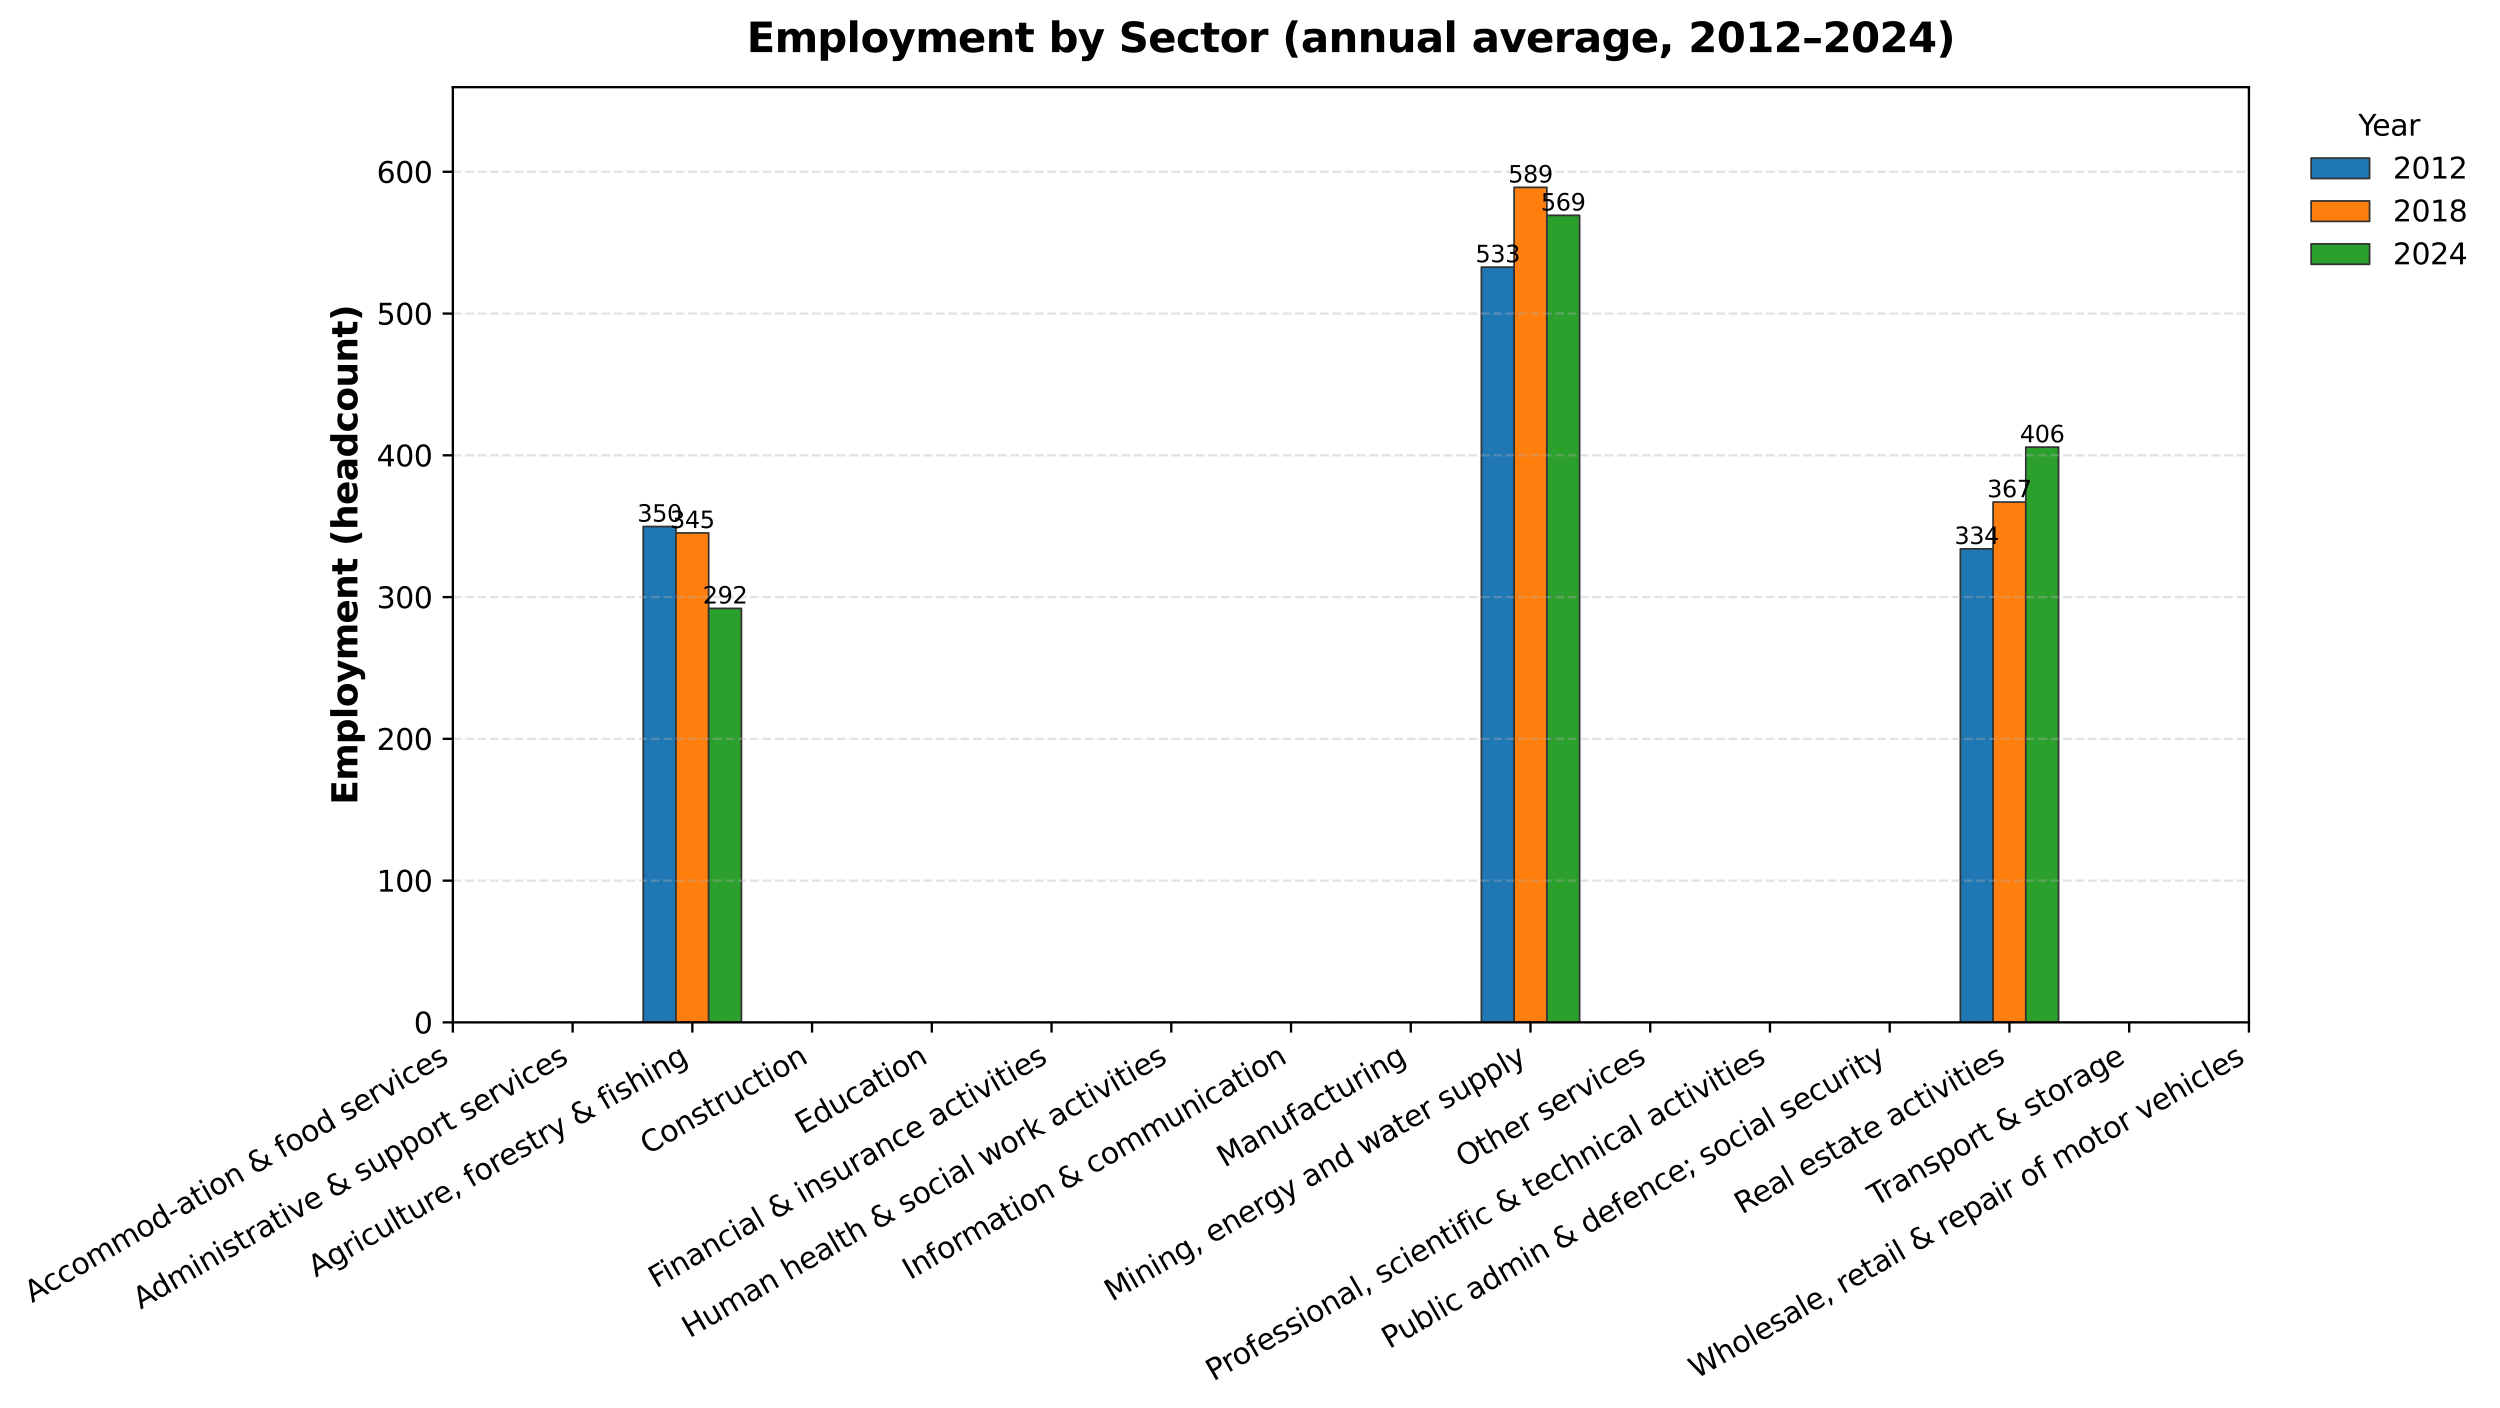 <?xml version="1.0" encoding="utf-8" standalone="no"?>
<!DOCTYPE svg PUBLIC "-//W3C//DTD SVG 1.1//EN"
  "http://www.w3.org/Graphics/SVG/1.1/DTD/svg11.dtd">
<svg xmlns:xlink="http://www.w3.org/1999/xlink" width="855.755pt" height="481.923pt" viewBox="0 0 855.755 481.923" xmlns="http://www.w3.org/2000/svg" version="1.1">
 <defs>
  <style type="text/css">*{stroke-linejoin: round; stroke-linecap: butt}</style>
 </defs>
 <g id="figure_1">
  <g id="patch_1">
   <path d="M -0 481.923 
L 855.755 481.923 
L 855.755 0 
L -0 0 
z
" style="fill: #ffffff"/>
  </g>
  <g id="axes_1">
   <g id="patch_2">
    <path d="M 155.012 349.958 
L 769.809 349.958 
L 769.809 29.838 
L 155.012 29.838 
z
" style="fill: #ffffff"/>
   </g>
   <g id="patch_3">
    <path d="M 0 0 
z
" clip-path="url(#pbd1295f984)" style="fill: #1f77b4; stroke: #333333; stroke-width: 0.6; stroke-linejoin: miter"/>
   </g>
   <g id="patch_4">
    <path d="M 0 0 
z
" clip-path="url(#pbd1295f984)" style="fill: #1f77b4; stroke: #333333; stroke-width: 0.6; stroke-linejoin: miter"/>
   </g>
   <g id="patch_5">
    <path d="M 220.18 349.958 
L 231.383 349.958 
L 231.383 180.236 
L 220.18 180.236 
z
" clip-path="url(#pbd1295f984)" style="fill: #1f77b4; stroke: #333333; stroke-width: 0.6; stroke-linejoin: miter"/>
   </g>
   <g id="patch_6">
    <path d="M 0 0 
z
" clip-path="url(#pbd1295f984)" style="fill: #1f77b4; stroke: #333333; stroke-width: 0.6; stroke-linejoin: miter"/>
   </g>
   <g id="patch_7">
    <path d="M 0 0 
z
" clip-path="url(#pbd1295f984)" style="fill: #1f77b4; stroke: #333333; stroke-width: 0.6; stroke-linejoin: miter"/>
   </g>
   <g id="patch_8">
    <path d="M 0 0 
z
" clip-path="url(#pbd1295f984)" style="fill: #1f77b4; stroke: #333333; stroke-width: 0.6; stroke-linejoin: miter"/>
   </g>
   <g id="patch_9">
    <path d="M 0 0 
z
" clip-path="url(#pbd1295f984)" style="fill: #1f77b4; stroke: #333333; stroke-width: 0.6; stroke-linejoin: miter"/>
   </g>
   <g id="patch_10">
    <path d="M 0 0 
z
" clip-path="url(#pbd1295f984)" style="fill: #1f77b4; stroke: #333333; stroke-width: 0.6; stroke-linejoin: miter"/>
   </g>
   <g id="patch_11">
    <path d="M 0 0 
z
" clip-path="url(#pbd1295f984)" style="fill: #1f77b4; stroke: #333333; stroke-width: 0.6; stroke-linejoin: miter"/>
   </g>
   <g id="patch_12">
    <path d="M 507.086 349.958 
L 518.289 349.958 
L 518.289 91.433 
L 507.086 91.433 
z
" clip-path="url(#pbd1295f984)" style="fill: #1f77b4; stroke: #333333; stroke-width: 0.6; stroke-linejoin: miter"/>
   </g>
   <g id="patch_13">
    <path d="M 0 0 
z
" clip-path="url(#pbd1295f984)" style="fill: #1f77b4; stroke: #333333; stroke-width: 0.6; stroke-linejoin: miter"/>
   </g>
   <g id="patch_14">
    <path d="M 0 0 
z
" clip-path="url(#pbd1295f984)" style="fill: #1f77b4; stroke: #333333; stroke-width: 0.6; stroke-linejoin: miter"/>
   </g>
   <g id="patch_15">
    <path d="M 0 0 
z
" clip-path="url(#pbd1295f984)" style="fill: #1f77b4; stroke: #333333; stroke-width: 0.6; stroke-linejoin: miter"/>
   </g>
   <g id="patch_16">
    <path d="M 671.032 349.958 
L 682.235 349.958 
L 682.235 187.879 
L 671.032 187.879 
z
" clip-path="url(#pbd1295f984)" style="fill: #1f77b4; stroke: #333333; stroke-width: 0.6; stroke-linejoin: miter"/>
   </g>
   <g id="patch_17">
    <path d="M 0 0 
z
" clip-path="url(#pbd1295f984)" style="fill: #1f77b4; stroke: #333333; stroke-width: 0.6; stroke-linejoin: miter"/>
   </g>
   <g id="patch_18">
    <path d="M 0 0 
z
" clip-path="url(#pbd1295f984)" style="fill: #1f77b4; stroke: #333333; stroke-width: 0.6; stroke-linejoin: miter"/>
   </g>
   <g id="patch_19">
    <path d="M 0 0 
z
" clip-path="url(#pbd1295f984)" style="fill: #ff7f0e; stroke: #333333; stroke-width: 0.6; stroke-linejoin: miter"/>
   </g>
   <g id="patch_20">
    <path d="M 0 0 
z
" clip-path="url(#pbd1295f984)" style="fill: #ff7f0e; stroke: #333333; stroke-width: 0.6; stroke-linejoin: miter"/>
   </g>
   <g id="patch_21">
    <path d="M 231.383 349.958 
L 242.586 349.958 
L 242.586 182.42 
L 231.383 182.42 
z
" clip-path="url(#pbd1295f984)" style="fill: #ff7f0e; stroke: #333333; stroke-width: 0.6; stroke-linejoin: miter"/>
   </g>
   <g id="patch_22">
    <path d="M 0 0 
z
" clip-path="url(#pbd1295f984)" style="fill: #ff7f0e; stroke: #333333; stroke-width: 0.6; stroke-linejoin: miter"/>
   </g>
   <g id="patch_23">
    <path d="M 0 0 
z
" clip-path="url(#pbd1295f984)" style="fill: #ff7f0e; stroke: #333333; stroke-width: 0.6; stroke-linejoin: miter"/>
   </g>
   <g id="patch_24">
    <path d="M 0 0 
z
" clip-path="url(#pbd1295f984)" style="fill: #ff7f0e; stroke: #333333; stroke-width: 0.6; stroke-linejoin: miter"/>
   </g>
   <g id="patch_25">
    <path d="M 0 0 
z
" clip-path="url(#pbd1295f984)" style="fill: #ff7f0e; stroke: #333333; stroke-width: 0.6; stroke-linejoin: miter"/>
   </g>
   <g id="patch_26">
    <path d="M 0 0 
z
" clip-path="url(#pbd1295f984)" style="fill: #ff7f0e; stroke: #333333; stroke-width: 0.6; stroke-linejoin: miter"/>
   </g>
   <g id="patch_27">
    <path d="M 0 0 
z
" clip-path="url(#pbd1295f984)" style="fill: #ff7f0e; stroke: #333333; stroke-width: 0.6; stroke-linejoin: miter"/>
   </g>
   <g id="patch_28">
    <path d="M 518.289 349.958 
L 529.492 349.958 
L 529.492 64.136 
L 518.289 64.136 
z
" clip-path="url(#pbd1295f984)" style="fill: #ff7f0e; stroke: #333333; stroke-width: 0.6; stroke-linejoin: miter"/>
   </g>
   <g id="patch_29">
    <path d="M 0 0 
z
" clip-path="url(#pbd1295f984)" style="fill: #ff7f0e; stroke: #333333; stroke-width: 0.6; stroke-linejoin: miter"/>
   </g>
   <g id="patch_30">
    <path d="M 0 0 
z
" clip-path="url(#pbd1295f984)" style="fill: #ff7f0e; stroke: #333333; stroke-width: 0.6; stroke-linejoin: miter"/>
   </g>
   <g id="patch_31">
    <path d="M 0 0 
z
" clip-path="url(#pbd1295f984)" style="fill: #ff7f0e; stroke: #333333; stroke-width: 0.6; stroke-linejoin: miter"/>
   </g>
   <g id="patch_32">
    <path d="M 682.235 349.958 
L 693.438 349.958 
L 693.438 171.866 
L 682.235 171.866 
z
" clip-path="url(#pbd1295f984)" style="fill: #ff7f0e; stroke: #333333; stroke-width: 0.6; stroke-linejoin: miter"/>
   </g>
   <g id="patch_33">
    <path d="M 0 0 
z
" clip-path="url(#pbd1295f984)" style="fill: #ff7f0e; stroke: #333333; stroke-width: 0.6; stroke-linejoin: miter"/>
   </g>
   <g id="patch_34">
    <path d="M 0 0 
z
" clip-path="url(#pbd1295f984)" style="fill: #ff7f0e; stroke: #333333; stroke-width: 0.6; stroke-linejoin: miter"/>
   </g>
   <g id="patch_35">
    <path d="M 0 0 
z
" clip-path="url(#pbd1295f984)" style="fill: #2ca02c; stroke: #333333; stroke-width: 0.6; stroke-linejoin: miter"/>
   </g>
   <g id="patch_36">
    <path d="M 0 0 
z
" clip-path="url(#pbd1295f984)" style="fill: #2ca02c; stroke: #333333; stroke-width: 0.6; stroke-linejoin: miter"/>
   </g>
   <g id="patch_37">
    <path d="M 242.586 349.958 
L 253.789 349.958 
L 253.789 208.261 
L 242.586 208.261 
z
" clip-path="url(#pbd1295f984)" style="fill: #2ca02c; stroke: #333333; stroke-width: 0.6; stroke-linejoin: miter"/>
   </g>
   <g id="patch_38">
    <path d="M 0 0 
z
" clip-path="url(#pbd1295f984)" style="fill: #2ca02c; stroke: #333333; stroke-width: 0.6; stroke-linejoin: miter"/>
   </g>
   <g id="patch_39">
    <path d="M 0 0 
z
" clip-path="url(#pbd1295f984)" style="fill: #2ca02c; stroke: #333333; stroke-width: 0.6; stroke-linejoin: miter"/>
   </g>
   <g id="patch_40">
    <path d="M 0 0 
z
" clip-path="url(#pbd1295f984)" style="fill: #2ca02c; stroke: #333333; stroke-width: 0.6; stroke-linejoin: miter"/>
   </g>
   <g id="patch_41">
    <path d="M 0 0 
z
" clip-path="url(#pbd1295f984)" style="fill: #2ca02c; stroke: #333333; stroke-width: 0.6; stroke-linejoin: miter"/>
   </g>
   <g id="patch_42">
    <path d="M 0 0 
z
" clip-path="url(#pbd1295f984)" style="fill: #2ca02c; stroke: #333333; stroke-width: 0.6; stroke-linejoin: miter"/>
   </g>
   <g id="patch_43">
    <path d="M 0 0 
z
" clip-path="url(#pbd1295f984)" style="fill: #2ca02c; stroke: #333333; stroke-width: 0.6; stroke-linejoin: miter"/>
   </g>
   <g id="patch_44">
    <path d="M 529.492 349.958 
L 540.695 349.958 
L 540.695 73.72 
L 529.492 73.72 
z
" clip-path="url(#pbd1295f984)" style="fill: #2ca02c; stroke: #333333; stroke-width: 0.6; stroke-linejoin: miter"/>
   </g>
   <g id="patch_45">
    <path d="M 0 0 
z
" clip-path="url(#pbd1295f984)" style="fill: #2ca02c; stroke: #333333; stroke-width: 0.6; stroke-linejoin: miter"/>
   </g>
   <g id="patch_46">
    <path d="M 0 0 
z
" clip-path="url(#pbd1295f984)" style="fill: #2ca02c; stroke: #333333; stroke-width: 0.6; stroke-linejoin: miter"/>
   </g>
   <g id="patch_47">
    <path d="M 0 0 
z
" clip-path="url(#pbd1295f984)" style="fill: #2ca02c; stroke: #333333; stroke-width: 0.6; stroke-linejoin: miter"/>
   </g>
   <g id="patch_48">
    <path d="M 693.438 349.958 
L 704.641 349.958 
L 704.641 153.061 
L 693.438 153.061 
z
" clip-path="url(#pbd1295f984)" style="fill: #2ca02c; stroke: #333333; stroke-width: 0.6; stroke-linejoin: miter"/>
   </g>
   <g id="patch_49">
    <path d="M 0 0 
z
" clip-path="url(#pbd1295f984)" style="fill: #2ca02c; stroke: #333333; stroke-width: 0.6; stroke-linejoin: miter"/>
   </g>
   <g id="patch_50">
    <path d="M 0 0 
z
" clip-path="url(#pbd1295f984)" style="fill: #2ca02c; stroke: #333333; stroke-width: 0.6; stroke-linejoin: miter"/>
   </g>
   <g id="matplotlib.axis_1">
    <g id="xtick_1">
     <g id="line2d_1">
      <defs>
       <path id="m7e500ae593" d="M 0 0 
L 0 3.5 
" style="stroke: #000000; stroke-width: 0.8"/>
      </defs>
      <g>
       <use xlink:href="#m7e500ae593" x="155.012" y="349.958" style="stroke: #000000; stroke-width: 0.8"/>
      </g>
     </g>
     <g id="text_1">
      <!-- Accommod-ation &amp; food services -->
      <g transform="translate(10.999 446.084) rotate(-30) scale(0.1 -0.1)">
       <defs>
        <path id="DejaVuSans-41" d="M 2188 4044 
L 1331 1722 
L 3047 1722 
L 2188 4044 
z
M 1831 4666 
L 2547 4666 
L 4325 0 
L 3669 0 
L 3244 1197 
L 1141 1197 
L 716 0 
L 50 0 
L 1831 4666 
z
" transform="scale(0.016)"/>
        <path id="DejaVuSans-63" d="M 3122 3366 
L 3122 2828 
Q 2878 2963 2633 3030 
Q 2388 3097 2138 3097 
Q 1578 3097 1268 2742 
Q 959 2388 959 1747 
Q 959 1106 1268 751 
Q 1578 397 2138 397 
Q 2388 397 2633 464 
Q 2878 531 3122 666 
L 3122 134 
Q 2881 22 2623 -34 
Q 2366 -91 2075 -91 
Q 1284 -91 818 406 
Q 353 903 353 1747 
Q 353 2603 823 3093 
Q 1294 3584 2113 3584 
Q 2378 3584 2631 3529 
Q 2884 3475 3122 3366 
z
" transform="scale(0.016)"/>
        <path id="DejaVuSans-6f" d="M 1959 3097 
Q 1497 3097 1228 2736 
Q 959 2375 959 1747 
Q 959 1119 1226 758 
Q 1494 397 1959 397 
Q 2419 397 2687 759 
Q 2956 1122 2956 1747 
Q 2956 2369 2687 2733 
Q 2419 3097 1959 3097 
z
M 1959 3584 
Q 2709 3584 3137 3096 
Q 3566 2609 3566 1747 
Q 3566 888 3137 398 
Q 2709 -91 1959 -91 
Q 1206 -91 779 398 
Q 353 888 353 1747 
Q 353 2609 779 3096 
Q 1206 3584 1959 3584 
z
" transform="scale(0.016)"/>
        <path id="DejaVuSans-6d" d="M 3328 2828 
Q 3544 3216 3844 3400 
Q 4144 3584 4550 3584 
Q 5097 3584 5394 3201 
Q 5691 2819 5691 2113 
L 5691 0 
L 5113 0 
L 5113 2094 
Q 5113 2597 4934 2840 
Q 4756 3084 4391 3084 
Q 3944 3084 3684 2787 
Q 3425 2491 3425 1978 
L 3425 0 
L 2847 0 
L 2847 2094 
Q 2847 2600 2669 2842 
Q 2491 3084 2119 3084 
Q 1678 3084 1418 2786 
Q 1159 2488 1159 1978 
L 1159 0 
L 581 0 
L 581 3500 
L 1159 3500 
L 1159 2956 
Q 1356 3278 1631 3431 
Q 1906 3584 2284 3584 
Q 2666 3584 2933 3390 
Q 3200 3197 3328 2828 
z
" transform="scale(0.016)"/>
        <path id="DejaVuSans-64" d="M 2906 2969 
L 2906 4863 
L 3481 4863 
L 3481 0 
L 2906 0 
L 2906 525 
Q 2725 213 2448 61 
Q 2172 -91 1784 -91 
Q 1150 -91 751 415 
Q 353 922 353 1747 
Q 353 2572 751 3078 
Q 1150 3584 1784 3584 
Q 2172 3584 2448 3432 
Q 2725 3281 2906 2969 
z
M 947 1747 
Q 947 1113 1208 752 
Q 1469 391 1925 391 
Q 2381 391 2643 752 
Q 2906 1113 2906 1747 
Q 2906 2381 2643 2742 
Q 2381 3103 1925 3103 
Q 1469 3103 1208 2742 
Q 947 2381 947 1747 
z
" transform="scale(0.016)"/>
        <path id="DejaVuSans-2d" d="M 313 2009 
L 1997 2009 
L 1997 1497 
L 313 1497 
L 313 2009 
z
" transform="scale(0.016)"/>
        <path id="DejaVuSans-61" d="M 2194 1759 
Q 1497 1759 1228 1600 
Q 959 1441 959 1056 
Q 959 750 1161 570 
Q 1363 391 1709 391 
Q 2188 391 2477 730 
Q 2766 1069 2766 1631 
L 2766 1759 
L 2194 1759 
z
M 3341 1997 
L 3341 0 
L 2766 0 
L 2766 531 
Q 2569 213 2275 61 
Q 1981 -91 1556 -91 
Q 1019 -91 701 211 
Q 384 513 384 1019 
Q 384 1609 779 1909 
Q 1175 2209 1959 2209 
L 2766 2209 
L 2766 2266 
Q 2766 2663 2505 2880 
Q 2244 3097 1772 3097 
Q 1472 3097 1187 3025 
Q 903 2953 641 2809 
L 641 3341 
Q 956 3463 1253 3523 
Q 1550 3584 1831 3584 
Q 2591 3584 2966 3190 
Q 3341 2797 3341 1997 
z
" transform="scale(0.016)"/>
        <path id="DejaVuSans-74" d="M 1172 4494 
L 1172 3500 
L 2356 3500 
L 2356 3053 
L 1172 3053 
L 1172 1153 
Q 1172 725 1289 603 
Q 1406 481 1766 481 
L 2356 481 
L 2356 0 
L 1766 0 
Q 1100 0 847 248 
Q 594 497 594 1153 
L 594 3053 
L 172 3053 
L 172 3500 
L 594 3500 
L 594 4494 
L 1172 4494 
z
" transform="scale(0.016)"/>
        <path id="DejaVuSans-69" d="M 603 3500 
L 1178 3500 
L 1178 0 
L 603 0 
L 603 3500 
z
M 603 4863 
L 1178 4863 
L 1178 4134 
L 603 4134 
L 603 4863 
z
" transform="scale(0.016)"/>
        <path id="DejaVuSans-6e" d="M 3513 2113 
L 3513 0 
L 2938 0 
L 2938 2094 
Q 2938 2591 2744 2837 
Q 2550 3084 2163 3084 
Q 1697 3084 1428 2787 
Q 1159 2491 1159 1978 
L 1159 0 
L 581 0 
L 581 3500 
L 1159 3500 
L 1159 2956 
Q 1366 3272 1645 3428 
Q 1925 3584 2291 3584 
Q 2894 3584 3203 3211 
Q 3513 2838 3513 2113 
z
" transform="scale(0.016)"/>
        <path id="DejaVuSans-20" transform="scale(0.016)"/>
        <path id="DejaVuSans-26" d="M 1556 2509 
Q 1272 2256 1139 2004 
Q 1006 1753 1006 1478 
Q 1006 1022 1337 719 
Q 1669 416 2169 416 
Q 2466 416 2725 514 
Q 2984 613 3213 813 
L 1556 2509 
z
M 1997 2859 
L 3584 1234 
Q 3769 1513 3872 1830 
Q 3975 2147 3994 2503 
L 4575 2503 
Q 4538 2091 4375 1687 
Q 4213 1284 3922 891 
L 4794 0 
L 4006 0 
L 3559 459 
Q 3234 181 2878 45 
Q 2522 -91 2113 -91 
Q 1359 -91 881 339 
Q 403 769 403 1441 
Q 403 1841 612 2192 
Q 822 2544 1241 2853 
Q 1091 3050 1012 3245 
Q 934 3441 934 3628 
Q 934 4134 1281 4442 
Q 1628 4750 2203 4750 
Q 2463 4750 2720 4694 
Q 2978 4638 3244 4525 
L 3244 3956 
Q 2972 4103 2725 4179 
Q 2478 4256 2266 4256 
Q 1938 4256 1733 4082 
Q 1528 3909 1528 3634 
Q 1528 3475 1620 3314 
Q 1713 3153 1997 2859 
z
" transform="scale(0.016)"/>
        <path id="DejaVuSans-66" d="M 2375 4863 
L 2375 4384 
L 1825 4384 
Q 1516 4384 1395 4259 
Q 1275 4134 1275 3809 
L 1275 3500 
L 2222 3500 
L 2222 3053 
L 1275 3053 
L 1275 0 
L 697 0 
L 697 3053 
L 147 3053 
L 147 3500 
L 697 3500 
L 697 3744 
Q 697 4328 969 4595 
Q 1241 4863 1831 4863 
L 2375 4863 
z
" transform="scale(0.016)"/>
        <path id="DejaVuSans-73" d="M 2834 3397 
L 2834 2853 
Q 2591 2978 2328 3040 
Q 2066 3103 1784 3103 
Q 1356 3103 1142 2972 
Q 928 2841 928 2578 
Q 928 2378 1081 2264 
Q 1234 2150 1697 2047 
L 1894 2003 
Q 2506 1872 2764 1633 
Q 3022 1394 3022 966 
Q 3022 478 2636 193 
Q 2250 -91 1575 -91 
Q 1294 -91 989 -36 
Q 684 19 347 128 
L 347 722 
Q 666 556 975 473 
Q 1284 391 1588 391 
Q 1994 391 2212 530 
Q 2431 669 2431 922 
Q 2431 1156 2273 1281 
Q 2116 1406 1581 1522 
L 1381 1569 
Q 847 1681 609 1914 
Q 372 2147 372 2553 
Q 372 3047 722 3315 
Q 1072 3584 1716 3584 
Q 2034 3584 2315 3537 
Q 2597 3491 2834 3397 
z
" transform="scale(0.016)"/>
        <path id="DejaVuSans-65" d="M 3597 1894 
L 3597 1613 
L 953 1613 
Q 991 1019 1311 708 
Q 1631 397 2203 397 
Q 2534 397 2845 478 
Q 3156 559 3463 722 
L 3463 178 
Q 3153 47 2828 -22 
Q 2503 -91 2169 -91 
Q 1331 -91 842 396 
Q 353 884 353 1716 
Q 353 2575 817 3079 
Q 1281 3584 2069 3584 
Q 2775 3584 3186 3129 
Q 3597 2675 3597 1894 
z
M 3022 2063 
Q 3016 2534 2758 2815 
Q 2500 3097 2075 3097 
Q 1594 3097 1305 2825 
Q 1016 2553 972 2059 
L 3022 2063 
z
" transform="scale(0.016)"/>
        <path id="DejaVuSans-72" d="M 2631 2963 
Q 2534 3019 2420 3045 
Q 2306 3072 2169 3072 
Q 1681 3072 1420 2755 
Q 1159 2438 1159 1844 
L 1159 0 
L 581 0 
L 581 3500 
L 1159 3500 
L 1159 2956 
Q 1341 3275 1631 3429 
Q 1922 3584 2338 3584 
Q 2397 3584 2469 3576 
Q 2541 3569 2628 3553 
L 2631 2963 
z
" transform="scale(0.016)"/>
        <path id="DejaVuSans-76" d="M 191 3500 
L 800 3500 
L 1894 563 
L 2988 3500 
L 3597 3500 
L 2284 0 
L 1503 0 
L 191 3500 
z
" transform="scale(0.016)"/>
       </defs>
       <use xlink:href="#DejaVuSans-41"/>
       <use xlink:href="#DejaVuSans-63" transform="translate(66.658 0)"/>
       <use xlink:href="#DejaVuSans-63" transform="translate(121.639 0)"/>
       <use xlink:href="#DejaVuSans-6f" transform="translate(176.619 0)"/>
       <use xlink:href="#DejaVuSans-6d" transform="translate(237.801 0)"/>
       <use xlink:href="#DejaVuSans-6d" transform="translate(335.213 0)"/>
       <use xlink:href="#DejaVuSans-6f" transform="translate(432.625 0)"/>
       <use xlink:href="#DejaVuSans-64" transform="translate(493.807 0)"/>
       <use xlink:href="#DejaVuSans-2d" transform="translate(557.283 0)"/>
       <use xlink:href="#DejaVuSans-61" transform="translate(593.367 0)"/>
       <use xlink:href="#DejaVuSans-74" transform="translate(654.646 0)"/>
       <use xlink:href="#DejaVuSans-69" transform="translate(693.855 0)"/>
       <use xlink:href="#DejaVuSans-6f" transform="translate(721.639 0)"/>
       <use xlink:href="#DejaVuSans-6e" transform="translate(782.82 0)"/>
       <use xlink:href="#DejaVuSans-20" transform="translate(846.199 0)"/>
       <use xlink:href="#DejaVuSans-26" transform="translate(877.986 0)"/>
       <use xlink:href="#DejaVuSans-20" transform="translate(955.965 0)"/>
       <use xlink:href="#DejaVuSans-66" transform="translate(987.752 0)"/>
       <use xlink:href="#DejaVuSans-6f" transform="translate(1022.957 0)"/>
       <use xlink:href="#DejaVuSans-6f" transform="translate(1084.139 0)"/>
       <use xlink:href="#DejaVuSans-64" transform="translate(1145.32 0)"/>
       <use xlink:href="#DejaVuSans-20" transform="translate(1208.797 0)"/>
       <use xlink:href="#DejaVuSans-73" transform="translate(1240.584 0)"/>
       <use xlink:href="#DejaVuSans-65" transform="translate(1292.684 0)"/>
       <use xlink:href="#DejaVuSans-72" transform="translate(1354.207 0)"/>
       <use xlink:href="#DejaVuSans-76" transform="translate(1395.32 0)"/>
       <use xlink:href="#DejaVuSans-69" transform="translate(1454.5 0)"/>
       <use xlink:href="#DejaVuSans-63" transform="translate(1482.283 0)"/>
       <use xlink:href="#DejaVuSans-65" transform="translate(1537.264 0)"/>
       <use xlink:href="#DejaVuSans-73" transform="translate(1598.787 0)"/>
      </g>
     </g>
    </g>
    <g id="xtick_2">
     <g id="line2d_2">
      <g>
       <use xlink:href="#m7e500ae593" x="195.998" y="349.958" style="stroke: #000000; stroke-width: 0.8"/>
      </g>
     </g>
     <g id="text_2">
      <!-- Administrative &amp; support services -->
      <g transform="translate(48.128 448.311) rotate(-30) scale(0.1 -0.1)">
       <defs>
        <path id="DejaVuSans-75" d="M 544 1381 
L 544 3500 
L 1119 3500 
L 1119 1403 
Q 1119 906 1312 657 
Q 1506 409 1894 409 
Q 2359 409 2629 706 
Q 2900 1003 2900 1516 
L 2900 3500 
L 3475 3500 
L 3475 0 
L 2900 0 
L 2900 538 
Q 2691 219 2414 64 
Q 2138 -91 1772 -91 
Q 1169 -91 856 284 
Q 544 659 544 1381 
z
M 1991 3584 
L 1991 3584 
z
" transform="scale(0.016)"/>
        <path id="DejaVuSans-70" d="M 1159 525 
L 1159 -1331 
L 581 -1331 
L 581 3500 
L 1159 3500 
L 1159 2969 
Q 1341 3281 1617 3432 
Q 1894 3584 2278 3584 
Q 2916 3584 3314 3078 
Q 3713 2572 3713 1747 
Q 3713 922 3314 415 
Q 2916 -91 2278 -91 
Q 1894 -91 1617 61 
Q 1341 213 1159 525 
z
M 3116 1747 
Q 3116 2381 2855 2742 
Q 2594 3103 2138 3103 
Q 1681 3103 1420 2742 
Q 1159 2381 1159 1747 
Q 1159 1113 1420 752 
Q 1681 391 2138 391 
Q 2594 391 2855 752 
Q 3116 1113 3116 1747 
z
" transform="scale(0.016)"/>
       </defs>
       <use xlink:href="#DejaVuSans-41"/>
       <use xlink:href="#DejaVuSans-64" transform="translate(66.658 0)"/>
       <use xlink:href="#DejaVuSans-6d" transform="translate(130.135 0)"/>
       <use xlink:href="#DejaVuSans-69" transform="translate(227.547 0)"/>
       <use xlink:href="#DejaVuSans-6e" transform="translate(255.33 0)"/>
       <use xlink:href="#DejaVuSans-69" transform="translate(318.709 0)"/>
       <use xlink:href="#DejaVuSans-73" transform="translate(346.492 0)"/>
       <use xlink:href="#DejaVuSans-74" transform="translate(398.592 0)"/>
       <use xlink:href="#DejaVuSans-72" transform="translate(437.801 0)"/>
       <use xlink:href="#DejaVuSans-61" transform="translate(478.914 0)"/>
       <use xlink:href="#DejaVuSans-74" transform="translate(540.193 0)"/>
       <use xlink:href="#DejaVuSans-69" transform="translate(579.402 0)"/>
       <use xlink:href="#DejaVuSans-76" transform="translate(607.186 0)"/>
       <use xlink:href="#DejaVuSans-65" transform="translate(666.365 0)"/>
       <use xlink:href="#DejaVuSans-20" transform="translate(727.889 0)"/>
       <use xlink:href="#DejaVuSans-26" transform="translate(759.676 0)"/>
       <use xlink:href="#DejaVuSans-20" transform="translate(837.654 0)"/>
       <use xlink:href="#DejaVuSans-73" transform="translate(869.441 0)"/>
       <use xlink:href="#DejaVuSans-75" transform="translate(921.541 0)"/>
       <use xlink:href="#DejaVuSans-70" transform="translate(984.92 0)"/>
       <use xlink:href="#DejaVuSans-70" transform="translate(1048.396 0)"/>
       <use xlink:href="#DejaVuSans-6f" transform="translate(1111.873 0)"/>
       <use xlink:href="#DejaVuSans-72" transform="translate(1173.055 0)"/>
       <use xlink:href="#DejaVuSans-74" transform="translate(1214.168 0)"/>
       <use xlink:href="#DejaVuSans-20" transform="translate(1253.377 0)"/>
       <use xlink:href="#DejaVuSans-73" transform="translate(1285.164 0)"/>
       <use xlink:href="#DejaVuSans-65" transform="translate(1337.264 0)"/>
       <use xlink:href="#DejaVuSans-72" transform="translate(1398.787 0)"/>
       <use xlink:href="#DejaVuSans-76" transform="translate(1439.9 0)"/>
       <use xlink:href="#DejaVuSans-69" transform="translate(1499.08 0)"/>
       <use xlink:href="#DejaVuSans-63" transform="translate(1526.863 0)"/>
       <use xlink:href="#DejaVuSans-65" transform="translate(1581.844 0)"/>
       <use xlink:href="#DejaVuSans-73" transform="translate(1643.367 0)"/>
      </g>
     </g>
    </g>
    <g id="xtick_3">
     <g id="line2d_3">
      <g>
       <use xlink:href="#m7e500ae593" x="236.985" y="349.958" style="stroke: #000000; stroke-width: 0.8"/>
      </g>
     </g>
     <g id="text_3">
      <!-- Agriculture, forestry &amp; fishing -->
      <g transform="translate(108.079 437.362) rotate(-30) scale(0.1 -0.1)">
       <defs>
        <path id="DejaVuSans-67" d="M 2906 1791 
Q 2906 2416 2648 2759 
Q 2391 3103 1925 3103 
Q 1463 3103 1205 2759 
Q 947 2416 947 1791 
Q 947 1169 1205 825 
Q 1463 481 1925 481 
Q 2391 481 2648 825 
Q 2906 1169 2906 1791 
z
M 3481 434 
Q 3481 -459 3084 -895 
Q 2688 -1331 1869 -1331 
Q 1566 -1331 1297 -1286 
Q 1028 -1241 775 -1147 
L 775 -588 
Q 1028 -725 1275 -790 
Q 1522 -856 1778 -856 
Q 2344 -856 2625 -561 
Q 2906 -266 2906 331 
L 2906 616 
Q 2728 306 2450 153 
Q 2172 0 1784 0 
Q 1141 0 747 490 
Q 353 981 353 1791 
Q 353 2603 747 3093 
Q 1141 3584 1784 3584 
Q 2172 3584 2450 3431 
Q 2728 3278 2906 2969 
L 2906 3500 
L 3481 3500 
L 3481 434 
z
" transform="scale(0.016)"/>
        <path id="DejaVuSans-6c" d="M 603 4863 
L 1178 4863 
L 1178 0 
L 603 0 
L 603 4863 
z
" transform="scale(0.016)"/>
        <path id="DejaVuSans-2c" d="M 750 794 
L 1409 794 
L 1409 256 
L 897 -744 
L 494 -744 
L 750 256 
L 750 794 
z
" transform="scale(0.016)"/>
        <path id="DejaVuSans-79" d="M 2059 -325 
Q 1816 -950 1584 -1140 
Q 1353 -1331 966 -1331 
L 506 -1331 
L 506 -850 
L 844 -850 
Q 1081 -850 1212 -737 
Q 1344 -625 1503 -206 
L 1606 56 
L 191 3500 
L 800 3500 
L 1894 763 
L 2988 3500 
L 3597 3500 
L 2059 -325 
z
" transform="scale(0.016)"/>
        <path id="DejaVuSans-68" d="M 3513 2113 
L 3513 0 
L 2938 0 
L 2938 2094 
Q 2938 2591 2744 2837 
Q 2550 3084 2163 3084 
Q 1697 3084 1428 2787 
Q 1159 2491 1159 1978 
L 1159 0 
L 581 0 
L 581 4863 
L 1159 4863 
L 1159 2956 
Q 1366 3272 1645 3428 
Q 1925 3584 2291 3584 
Q 2894 3584 3203 3211 
Q 3513 2838 3513 2113 
z
" transform="scale(0.016)"/>
       </defs>
       <use xlink:href="#DejaVuSans-41"/>
       <use xlink:href="#DejaVuSans-67" transform="translate(68.408 0)"/>
       <use xlink:href="#DejaVuSans-72" transform="translate(131.885 0)"/>
       <use xlink:href="#DejaVuSans-69" transform="translate(172.998 0)"/>
       <use xlink:href="#DejaVuSans-63" transform="translate(200.781 0)"/>
       <use xlink:href="#DejaVuSans-75" transform="translate(255.762 0)"/>
       <use xlink:href="#DejaVuSans-6c" transform="translate(319.141 0)"/>
       <use xlink:href="#DejaVuSans-74" transform="translate(346.924 0)"/>
       <use xlink:href="#DejaVuSans-75" transform="translate(386.133 0)"/>
       <use xlink:href="#DejaVuSans-72" transform="translate(449.512 0)"/>
       <use xlink:href="#DejaVuSans-65" transform="translate(488.375 0)"/>
       <use xlink:href="#DejaVuSans-2c" transform="translate(549.898 0)"/>
       <use xlink:href="#DejaVuSans-20" transform="translate(581.686 0)"/>
       <use xlink:href="#DejaVuSans-66" transform="translate(613.473 0)"/>
       <use xlink:href="#DejaVuSans-6f" transform="translate(648.678 0)"/>
       <use xlink:href="#DejaVuSans-72" transform="translate(709.859 0)"/>
       <use xlink:href="#DejaVuSans-65" transform="translate(748.723 0)"/>
       <use xlink:href="#DejaVuSans-73" transform="translate(810.246 0)"/>
       <use xlink:href="#DejaVuSans-74" transform="translate(862.346 0)"/>
       <use xlink:href="#DejaVuSans-72" transform="translate(901.555 0)"/>
       <use xlink:href="#DejaVuSans-79" transform="translate(942.668 0)"/>
       <use xlink:href="#DejaVuSans-20" transform="translate(1001.848 0)"/>
       <use xlink:href="#DejaVuSans-26" transform="translate(1033.635 0)"/>
       <use xlink:href="#DejaVuSans-20" transform="translate(1111.613 0)"/>
       <use xlink:href="#DejaVuSans-66" transform="translate(1143.4 0)"/>
       <use xlink:href="#DejaVuSans-69" transform="translate(1178.605 0)"/>
       <use xlink:href="#DejaVuSans-73" transform="translate(1206.389 0)"/>
       <use xlink:href="#DejaVuSans-68" transform="translate(1258.488 0)"/>
       <use xlink:href="#DejaVuSans-69" transform="translate(1321.867 0)"/>
       <use xlink:href="#DejaVuSans-6e" transform="translate(1349.65 0)"/>
       <use xlink:href="#DejaVuSans-67" transform="translate(1413.029 0)"/>
      </g>
     </g>
    </g>
    <g id="xtick_4">
     <g id="line2d_4">
      <g>
       <use xlink:href="#m7e500ae593" x="277.971" y="349.958" style="stroke: #000000; stroke-width: 0.8"/>
      </g>
     </g>
     <g id="text_4">
      <!-- Construction -->
      <g transform="translate(221.791 395.374) rotate(-30) scale(0.1 -0.1)">
       <defs>
        <path id="DejaVuSans-43" d="M 4122 4306 
L 4122 3641 
Q 3803 3938 3442 4084 
Q 3081 4231 2675 4231 
Q 1875 4231 1450 3742 
Q 1025 3253 1025 2328 
Q 1025 1406 1450 917 
Q 1875 428 2675 428 
Q 3081 428 3442 575 
Q 3803 722 4122 1019 
L 4122 359 
Q 3791 134 3420 21 
Q 3050 -91 2638 -91 
Q 1578 -91 968 557 
Q 359 1206 359 2328 
Q 359 3453 968 4101 
Q 1578 4750 2638 4750 
Q 3056 4750 3426 4639 
Q 3797 4528 4122 4306 
z
" transform="scale(0.016)"/>
       </defs>
       <use xlink:href="#DejaVuSans-43"/>
       <use xlink:href="#DejaVuSans-6f" transform="translate(69.824 0)"/>
       <use xlink:href="#DejaVuSans-6e" transform="translate(131.006 0)"/>
       <use xlink:href="#DejaVuSans-73" transform="translate(194.385 0)"/>
       <use xlink:href="#DejaVuSans-74" transform="translate(246.484 0)"/>
       <use xlink:href="#DejaVuSans-72" transform="translate(285.693 0)"/>
       <use xlink:href="#DejaVuSans-75" transform="translate(326.807 0)"/>
       <use xlink:href="#DejaVuSans-63" transform="translate(390.186 0)"/>
       <use xlink:href="#DejaVuSans-74" transform="translate(445.166 0)"/>
       <use xlink:href="#DejaVuSans-69" transform="translate(484.375 0)"/>
       <use xlink:href="#DejaVuSans-6f" transform="translate(512.158 0)"/>
       <use xlink:href="#DejaVuSans-6e" transform="translate(573.34 0)"/>
      </g>
     </g>
    </g>
    <g id="xtick_5">
     <g id="line2d_5">
      <g>
       <use xlink:href="#m7e500ae593" x="318.958" y="349.958" style="stroke: #000000; stroke-width: 0.8"/>
      </g>
     </g>
     <g id="text_5">
      <!-- Education -->
      <g transform="translate(274.802 388.432) rotate(-30) scale(0.1 -0.1)">
       <defs>
        <path id="DejaVuSans-45" d="M 628 4666 
L 3578 4666 
L 3578 4134 
L 1259 4134 
L 1259 2753 
L 3481 2753 
L 3481 2222 
L 1259 2222 
L 1259 531 
L 3634 531 
L 3634 0 
L 628 0 
L 628 4666 
z
" transform="scale(0.016)"/>
       </defs>
       <use xlink:href="#DejaVuSans-45"/>
       <use xlink:href="#DejaVuSans-64" transform="translate(63.184 0)"/>
       <use xlink:href="#DejaVuSans-75" transform="translate(126.66 0)"/>
       <use xlink:href="#DejaVuSans-63" transform="translate(190.039 0)"/>
       <use xlink:href="#DejaVuSans-61" transform="translate(245.02 0)"/>
       <use xlink:href="#DejaVuSans-74" transform="translate(306.299 0)"/>
       <use xlink:href="#DejaVuSans-69" transform="translate(345.508 0)"/>
       <use xlink:href="#DejaVuSans-6f" transform="translate(373.291 0)"/>
       <use xlink:href="#DejaVuSans-6e" transform="translate(434.473 0)"/>
      </g>
     </g>
    </g>
    <g id="xtick_6">
     <g id="line2d_6">
      <g>
       <use xlink:href="#m7e500ae593" x="359.944" y="349.958" style="stroke: #000000; stroke-width: 0.8"/>
      </g>
     </g>
     <g id="text_6">
      <!-- Financial &amp; insurance activities -->
      <g transform="translate(224.587 441.087) rotate(-30) scale(0.1 -0.1)">
       <defs>
        <path id="DejaVuSans-46" d="M 628 4666 
L 3309 4666 
L 3309 4134 
L 1259 4134 
L 1259 2759 
L 3109 2759 
L 3109 2228 
L 1259 2228 
L 1259 0 
L 628 0 
L 628 4666 
z
" transform="scale(0.016)"/>
       </defs>
       <use xlink:href="#DejaVuSans-46"/>
       <use xlink:href="#DejaVuSans-69" transform="translate(50.27 0)"/>
       <use xlink:href="#DejaVuSans-6e" transform="translate(78.053 0)"/>
       <use xlink:href="#DejaVuSans-61" transform="translate(141.432 0)"/>
       <use xlink:href="#DejaVuSans-6e" transform="translate(202.711 0)"/>
       <use xlink:href="#DejaVuSans-63" transform="translate(266.09 0)"/>
       <use xlink:href="#DejaVuSans-69" transform="translate(321.07 0)"/>
       <use xlink:href="#DejaVuSans-61" transform="translate(348.854 0)"/>
       <use xlink:href="#DejaVuSans-6c" transform="translate(410.133 0)"/>
       <use xlink:href="#DejaVuSans-20" transform="translate(437.916 0)"/>
       <use xlink:href="#DejaVuSans-26" transform="translate(469.703 0)"/>
       <use xlink:href="#DejaVuSans-20" transform="translate(547.682 0)"/>
       <use xlink:href="#DejaVuSans-69" transform="translate(579.469 0)"/>
       <use xlink:href="#DejaVuSans-6e" transform="translate(607.252 0)"/>
       <use xlink:href="#DejaVuSans-73" transform="translate(670.631 0)"/>
       <use xlink:href="#DejaVuSans-75" transform="translate(722.73 0)"/>
       <use xlink:href="#DejaVuSans-72" transform="translate(786.109 0)"/>
       <use xlink:href="#DejaVuSans-61" transform="translate(827.223 0)"/>
       <use xlink:href="#DejaVuSans-6e" transform="translate(888.502 0)"/>
       <use xlink:href="#DejaVuSans-63" transform="translate(951.881 0)"/>
       <use xlink:href="#DejaVuSans-65" transform="translate(1006.861 0)"/>
       <use xlink:href="#DejaVuSans-20" transform="translate(1068.385 0)"/>
       <use xlink:href="#DejaVuSans-61" transform="translate(1100.172 0)"/>
       <use xlink:href="#DejaVuSans-63" transform="translate(1161.451 0)"/>
       <use xlink:href="#DejaVuSans-74" transform="translate(1216.432 0)"/>
       <use xlink:href="#DejaVuSans-69" transform="translate(1255.641 0)"/>
       <use xlink:href="#DejaVuSans-76" transform="translate(1283.424 0)"/>
       <use xlink:href="#DejaVuSans-69" transform="translate(1342.604 0)"/>
       <use xlink:href="#DejaVuSans-74" transform="translate(1370.387 0)"/>
       <use xlink:href="#DejaVuSans-69" transform="translate(1409.596 0)"/>
       <use xlink:href="#DejaVuSans-65" transform="translate(1437.379 0)"/>
       <use xlink:href="#DejaVuSans-73" transform="translate(1498.902 0)"/>
      </g>
     </g>
    </g>
    <g id="xtick_7">
     <g id="line2d_7">
      <g>
       <use xlink:href="#m7e500ae593" x="400.931" y="349.958" style="stroke: #000000; stroke-width: 0.8"/>
      </g>
     </g>
     <g id="text_7">
      <!-- Human health &amp; social work activities -->
      <g transform="translate(236.039 458.139) rotate(-30) scale(0.1 -0.1)">
       <defs>
        <path id="DejaVuSans-48" d="M 628 4666 
L 1259 4666 
L 1259 2753 
L 3553 2753 
L 3553 4666 
L 4184 4666 
L 4184 0 
L 3553 0 
L 3553 2222 
L 1259 2222 
L 1259 0 
L 628 0 
L 628 4666 
z
" transform="scale(0.016)"/>
        <path id="DejaVuSans-77" d="M 269 3500 
L 844 3500 
L 1563 769 
L 2278 3500 
L 2956 3500 
L 3675 769 
L 4391 3500 
L 4966 3500 
L 4050 0 
L 3372 0 
L 2619 2869 
L 1863 0 
L 1184 0 
L 269 3500 
z
" transform="scale(0.016)"/>
        <path id="DejaVuSans-6b" d="M 581 4863 
L 1159 4863 
L 1159 1991 
L 2875 3500 
L 3609 3500 
L 1753 1863 
L 3688 0 
L 2938 0 
L 1159 1709 
L 1159 0 
L 581 0 
L 581 4863 
z
" transform="scale(0.016)"/>
       </defs>
       <use xlink:href="#DejaVuSans-48"/>
       <use xlink:href="#DejaVuSans-75" transform="translate(75.195 0)"/>
       <use xlink:href="#DejaVuSans-6d" transform="translate(138.574 0)"/>
       <use xlink:href="#DejaVuSans-61" transform="translate(235.986 0)"/>
       <use xlink:href="#DejaVuSans-6e" transform="translate(297.266 0)"/>
       <use xlink:href="#DejaVuSans-20" transform="translate(360.645 0)"/>
       <use xlink:href="#DejaVuSans-68" transform="translate(392.432 0)"/>
       <use xlink:href="#DejaVuSans-65" transform="translate(455.811 0)"/>
       <use xlink:href="#DejaVuSans-61" transform="translate(517.334 0)"/>
       <use xlink:href="#DejaVuSans-6c" transform="translate(578.613 0)"/>
       <use xlink:href="#DejaVuSans-74" transform="translate(606.396 0)"/>
       <use xlink:href="#DejaVuSans-68" transform="translate(645.605 0)"/>
       <use xlink:href="#DejaVuSans-20" transform="translate(708.984 0)"/>
       <use xlink:href="#DejaVuSans-26" transform="translate(740.771 0)"/>
       <use xlink:href="#DejaVuSans-20" transform="translate(818.75 0)"/>
       <use xlink:href="#DejaVuSans-73" transform="translate(850.537 0)"/>
       <use xlink:href="#DejaVuSans-6f" transform="translate(902.637 0)"/>
       <use xlink:href="#DejaVuSans-63" transform="translate(963.818 0)"/>
       <use xlink:href="#DejaVuSans-69" transform="translate(1018.799 0)"/>
       <use xlink:href="#DejaVuSans-61" transform="translate(1046.582 0)"/>
       <use xlink:href="#DejaVuSans-6c" transform="translate(1107.861 0)"/>
       <use xlink:href="#DejaVuSans-20" transform="translate(1135.645 0)"/>
       <use xlink:href="#DejaVuSans-77" transform="translate(1167.432 0)"/>
       <use xlink:href="#DejaVuSans-6f" transform="translate(1249.219 0)"/>
       <use xlink:href="#DejaVuSans-72" transform="translate(1310.4 0)"/>
       <use xlink:href="#DejaVuSans-6b" transform="translate(1351.514 0)"/>
       <use xlink:href="#DejaVuSans-20" transform="translate(1409.424 0)"/>
       <use xlink:href="#DejaVuSans-61" transform="translate(1441.211 0)"/>
       <use xlink:href="#DejaVuSans-63" transform="translate(1502.49 0)"/>
       <use xlink:href="#DejaVuSans-74" transform="translate(1557.471 0)"/>
       <use xlink:href="#DejaVuSans-69" transform="translate(1596.68 0)"/>
       <use xlink:href="#DejaVuSans-76" transform="translate(1624.463 0)"/>
       <use xlink:href="#DejaVuSans-69" transform="translate(1683.643 0)"/>
       <use xlink:href="#DejaVuSans-74" transform="translate(1711.426 0)"/>
       <use xlink:href="#DejaVuSans-69" transform="translate(1750.635 0)"/>
       <use xlink:href="#DejaVuSans-65" transform="translate(1778.418 0)"/>
       <use xlink:href="#DejaVuSans-73" transform="translate(1839.941 0)"/>
      </g>
     </g>
    </g>
    <g id="xtick_8">
     <g id="line2d_8">
      <g>
       <use xlink:href="#m7e500ae593" x="441.917" y="349.958" style="stroke: #000000; stroke-width: 0.8"/>
      </g>
     </g>
     <g id="text_8">
      <!-- Information &amp; communication -->
      <g transform="translate(311.516 438.225) rotate(-30) scale(0.1 -0.1)">
       <defs>
        <path id="DejaVuSans-49" d="M 628 4666 
L 1259 4666 
L 1259 0 
L 628 0 
L 628 4666 
z
" transform="scale(0.016)"/>
       </defs>
       <use xlink:href="#DejaVuSans-49"/>
       <use xlink:href="#DejaVuSans-6e" transform="translate(29.492 0)"/>
       <use xlink:href="#DejaVuSans-66" transform="translate(92.871 0)"/>
       <use xlink:href="#DejaVuSans-6f" transform="translate(128.076 0)"/>
       <use xlink:href="#DejaVuSans-72" transform="translate(189.258 0)"/>
       <use xlink:href="#DejaVuSans-6d" transform="translate(228.621 0)"/>
       <use xlink:href="#DejaVuSans-61" transform="translate(326.033 0)"/>
       <use xlink:href="#DejaVuSans-74" transform="translate(387.312 0)"/>
       <use xlink:href="#DejaVuSans-69" transform="translate(426.521 0)"/>
       <use xlink:href="#DejaVuSans-6f" transform="translate(454.305 0)"/>
       <use xlink:href="#DejaVuSans-6e" transform="translate(515.486 0)"/>
       <use xlink:href="#DejaVuSans-20" transform="translate(578.865 0)"/>
       <use xlink:href="#DejaVuSans-26" transform="translate(610.652 0)"/>
       <use xlink:href="#DejaVuSans-20" transform="translate(688.631 0)"/>
       <use xlink:href="#DejaVuSans-63" transform="translate(720.418 0)"/>
       <use xlink:href="#DejaVuSans-6f" transform="translate(775.398 0)"/>
       <use xlink:href="#DejaVuSans-6d" transform="translate(836.58 0)"/>
       <use xlink:href="#DejaVuSans-6d" transform="translate(933.992 0)"/>
       <use xlink:href="#DejaVuSans-75" transform="translate(1031.404 0)"/>
       <use xlink:href="#DejaVuSans-6e" transform="translate(1094.783 0)"/>
       <use xlink:href="#DejaVuSans-69" transform="translate(1158.162 0)"/>
       <use xlink:href="#DejaVuSans-63" transform="translate(1185.945 0)"/>
       <use xlink:href="#DejaVuSans-61" transform="translate(1240.926 0)"/>
       <use xlink:href="#DejaVuSans-74" transform="translate(1302.205 0)"/>
       <use xlink:href="#DejaVuSans-69" transform="translate(1341.414 0)"/>
       <use xlink:href="#DejaVuSans-6f" transform="translate(1369.197 0)"/>
       <use xlink:href="#DejaVuSans-6e" transform="translate(1430.379 0)"/>
      </g>
     </g>
    </g>
    <g id="xtick_9">
     <g id="line2d_9">
      <g>
       <use xlink:href="#m7e500ae593" x="482.904" y="349.958" style="stroke: #000000; stroke-width: 0.8"/>
      </g>
     </g>
     <g id="text_9">
      <!-- Manufacturing -->
      <g transform="translate(419.154 399.744) rotate(-30) scale(0.1 -0.1)">
       <defs>
        <path id="DejaVuSans-4d" d="M 628 4666 
L 1569 4666 
L 2759 1491 
L 3956 4666 
L 4897 4666 
L 4897 0 
L 4281 0 
L 4281 4097 
L 3078 897 
L 2444 897 
L 1241 4097 
L 1241 0 
L 628 0 
L 628 4666 
z
" transform="scale(0.016)"/>
       </defs>
       <use xlink:href="#DejaVuSans-4d"/>
       <use xlink:href="#DejaVuSans-61" transform="translate(86.279 0)"/>
       <use xlink:href="#DejaVuSans-6e" transform="translate(147.559 0)"/>
       <use xlink:href="#DejaVuSans-75" transform="translate(210.938 0)"/>
       <use xlink:href="#DejaVuSans-66" transform="translate(274.316 0)"/>
       <use xlink:href="#DejaVuSans-61" transform="translate(309.521 0)"/>
       <use xlink:href="#DejaVuSans-63" transform="translate(370.801 0)"/>
       <use xlink:href="#DejaVuSans-74" transform="translate(425.781 0)"/>
       <use xlink:href="#DejaVuSans-75" transform="translate(464.99 0)"/>
       <use xlink:href="#DejaVuSans-72" transform="translate(528.369 0)"/>
       <use xlink:href="#DejaVuSans-69" transform="translate(569.482 0)"/>
       <use xlink:href="#DejaVuSans-6e" transform="translate(597.266 0)"/>
       <use xlink:href="#DejaVuSans-67" transform="translate(660.645 0)"/>
      </g>
     </g>
    </g>
    <g id="xtick_10">
     <g id="line2d_10">
      <g>
       <use xlink:href="#m7e500ae593" x="523.89" y="349.958" style="stroke: #000000; stroke-width: 0.8"/>
      </g>
     </g>
     <g id="text_10">
      <!-- Mining, energy and water supply -->
      <g transform="translate(380.657 445.634) rotate(-30) scale(0.1 -0.1)">
       <use xlink:href="#DejaVuSans-4d"/>
       <use xlink:href="#DejaVuSans-69" transform="translate(86.279 0)"/>
       <use xlink:href="#DejaVuSans-6e" transform="translate(114.062 0)"/>
       <use xlink:href="#DejaVuSans-69" transform="translate(177.441 0)"/>
       <use xlink:href="#DejaVuSans-6e" transform="translate(205.225 0)"/>
       <use xlink:href="#DejaVuSans-67" transform="translate(268.604 0)"/>
       <use xlink:href="#DejaVuSans-2c" transform="translate(332.08 0)"/>
       <use xlink:href="#DejaVuSans-20" transform="translate(363.867 0)"/>
       <use xlink:href="#DejaVuSans-65" transform="translate(395.654 0)"/>
       <use xlink:href="#DejaVuSans-6e" transform="translate(457.178 0)"/>
       <use xlink:href="#DejaVuSans-65" transform="translate(520.557 0)"/>
       <use xlink:href="#DejaVuSans-72" transform="translate(582.08 0)"/>
       <use xlink:href="#DejaVuSans-67" transform="translate(621.443 0)"/>
       <use xlink:href="#DejaVuSans-79" transform="translate(684.92 0)"/>
       <use xlink:href="#DejaVuSans-20" transform="translate(744.1 0)"/>
       <use xlink:href="#DejaVuSans-61" transform="translate(775.887 0)"/>
       <use xlink:href="#DejaVuSans-6e" transform="translate(837.166 0)"/>
       <use xlink:href="#DejaVuSans-64" transform="translate(900.545 0)"/>
       <use xlink:href="#DejaVuSans-20" transform="translate(964.021 0)"/>
       <use xlink:href="#DejaVuSans-77" transform="translate(995.809 0)"/>
       <use xlink:href="#DejaVuSans-61" transform="translate(1077.596 0)"/>
       <use xlink:href="#DejaVuSans-74" transform="translate(1138.875 0)"/>
       <use xlink:href="#DejaVuSans-65" transform="translate(1178.084 0)"/>
       <use xlink:href="#DejaVuSans-72" transform="translate(1239.607 0)"/>
       <use xlink:href="#DejaVuSans-20" transform="translate(1280.721 0)"/>
       <use xlink:href="#DejaVuSans-73" transform="translate(1312.508 0)"/>
       <use xlink:href="#DejaVuSans-75" transform="translate(1364.607 0)"/>
       <use xlink:href="#DejaVuSans-70" transform="translate(1427.986 0)"/>
       <use xlink:href="#DejaVuSans-70" transform="translate(1491.463 0)"/>
       <use xlink:href="#DejaVuSans-6c" transform="translate(1554.939 0)"/>
       <use xlink:href="#DejaVuSans-79" transform="translate(1582.723 0)"/>
      </g>
     </g>
    </g>
    <g id="xtick_11">
     <g id="line2d_11">
      <g>
       <use xlink:href="#m7e500ae593" x="564.877" y="349.958" style="stroke: #000000; stroke-width: 0.8"/>
      </g>
     </g>
     <g id="text_11">
      <!-- Other services -->
      <g transform="translate(500.961 399.84) rotate(-30) scale(0.1 -0.1)">
       <defs>
        <path id="DejaVuSans-4f" d="M 2522 4238 
Q 1834 4238 1429 3725 
Q 1025 3213 1025 2328 
Q 1025 1447 1429 934 
Q 1834 422 2522 422 
Q 3209 422 3611 934 
Q 4013 1447 4013 2328 
Q 4013 3213 3611 3725 
Q 3209 4238 2522 4238 
z
M 2522 4750 
Q 3503 4750 4090 4092 
Q 4678 3434 4678 2328 
Q 4678 1225 4090 567 
Q 3503 -91 2522 -91 
Q 1538 -91 948 565 
Q 359 1222 359 2328 
Q 359 3434 948 4092 
Q 1538 4750 2522 4750 
z
" transform="scale(0.016)"/>
       </defs>
       <use xlink:href="#DejaVuSans-4f"/>
       <use xlink:href="#DejaVuSans-74" transform="translate(78.711 0)"/>
       <use xlink:href="#DejaVuSans-68" transform="translate(117.92 0)"/>
       <use xlink:href="#DejaVuSans-65" transform="translate(181.299 0)"/>
       <use xlink:href="#DejaVuSans-72" transform="translate(242.822 0)"/>
       <use xlink:href="#DejaVuSans-20" transform="translate(283.936 0)"/>
       <use xlink:href="#DejaVuSans-73" transform="translate(315.723 0)"/>
       <use xlink:href="#DejaVuSans-65" transform="translate(367.822 0)"/>
       <use xlink:href="#DejaVuSans-72" transform="translate(429.346 0)"/>
       <use xlink:href="#DejaVuSans-76" transform="translate(470.459 0)"/>
       <use xlink:href="#DejaVuSans-69" transform="translate(529.639 0)"/>
       <use xlink:href="#DejaVuSans-63" transform="translate(557.422 0)"/>
       <use xlink:href="#DejaVuSans-65" transform="translate(612.402 0)"/>
       <use xlink:href="#DejaVuSans-73" transform="translate(673.926 0)"/>
      </g>
     </g>
    </g>
    <g id="xtick_12">
     <g id="line2d_12">
      <g>
       <use xlink:href="#m7e500ae593" x="605.863" y="349.958" style="stroke: #000000; stroke-width: 0.8"/>
      </g>
     </g>
     <g id="text_12">
      <!-- Professional, scientific &amp; technical activities -->
      <g transform="translate(415.367 472.922) rotate(-30) scale(0.1 -0.1)">
       <defs>
        <path id="DejaVuSans-50" d="M 1259 4147 
L 1259 2394 
L 2053 2394 
Q 2494 2394 2734 2622 
Q 2975 2850 2975 3272 
Q 2975 3691 2734 3919 
Q 2494 4147 2053 4147 
L 1259 4147 
z
M 628 4666 
L 2053 4666 
Q 2838 4666 3239 4311 
Q 3641 3956 3641 3272 
Q 3641 2581 3239 2228 
Q 2838 1875 2053 1875 
L 1259 1875 
L 1259 0 
L 628 0 
L 628 4666 
z
" transform="scale(0.016)"/>
       </defs>
       <use xlink:href="#DejaVuSans-50"/>
       <use xlink:href="#DejaVuSans-72" transform="translate(58.553 0)"/>
       <use xlink:href="#DejaVuSans-6f" transform="translate(97.416 0)"/>
       <use xlink:href="#DejaVuSans-66" transform="translate(158.598 0)"/>
       <use xlink:href="#DejaVuSans-65" transform="translate(193.803 0)"/>
       <use xlink:href="#DejaVuSans-73" transform="translate(255.326 0)"/>
       <use xlink:href="#DejaVuSans-73" transform="translate(307.426 0)"/>
       <use xlink:href="#DejaVuSans-69" transform="translate(359.525 0)"/>
       <use xlink:href="#DejaVuSans-6f" transform="translate(387.309 0)"/>
       <use xlink:href="#DejaVuSans-6e" transform="translate(448.49 0)"/>
       <use xlink:href="#DejaVuSans-61" transform="translate(511.869 0)"/>
       <use xlink:href="#DejaVuSans-6c" transform="translate(573.148 0)"/>
       <use xlink:href="#DejaVuSans-2c" transform="translate(600.932 0)"/>
       <use xlink:href="#DejaVuSans-20" transform="translate(632.719 0)"/>
       <use xlink:href="#DejaVuSans-73" transform="translate(664.506 0)"/>
       <use xlink:href="#DejaVuSans-63" transform="translate(716.605 0)"/>
       <use xlink:href="#DejaVuSans-69" transform="translate(771.586 0)"/>
       <use xlink:href="#DejaVuSans-65" transform="translate(799.369 0)"/>
       <use xlink:href="#DejaVuSans-6e" transform="translate(860.893 0)"/>
       <use xlink:href="#DejaVuSans-74" transform="translate(924.271 0)"/>
       <use xlink:href="#DejaVuSans-69" transform="translate(963.48 0)"/>
       <use xlink:href="#DejaVuSans-66" transform="translate(991.264 0)"/>
       <use xlink:href="#DejaVuSans-69" transform="translate(1026.469 0)"/>
       <use xlink:href="#DejaVuSans-63" transform="translate(1054.252 0)"/>
       <use xlink:href="#DejaVuSans-20" transform="translate(1109.232 0)"/>
       <use xlink:href="#DejaVuSans-26" transform="translate(1141.02 0)"/>
       <use xlink:href="#DejaVuSans-20" transform="translate(1218.998 0)"/>
       <use xlink:href="#DejaVuSans-74" transform="translate(1250.785 0)"/>
       <use xlink:href="#DejaVuSans-65" transform="translate(1289.994 0)"/>
       <use xlink:href="#DejaVuSans-63" transform="translate(1351.518 0)"/>
       <use xlink:href="#DejaVuSans-68" transform="translate(1406.498 0)"/>
       <use xlink:href="#DejaVuSans-6e" transform="translate(1469.877 0)"/>
       <use xlink:href="#DejaVuSans-69" transform="translate(1533.256 0)"/>
       <use xlink:href="#DejaVuSans-63" transform="translate(1561.039 0)"/>
       <use xlink:href="#DejaVuSans-61" transform="translate(1616.02 0)"/>
       <use xlink:href="#DejaVuSans-6c" transform="translate(1677.299 0)"/>
       <use xlink:href="#DejaVuSans-20" transform="translate(1705.082 0)"/>
       <use xlink:href="#DejaVuSans-61" transform="translate(1736.869 0)"/>
       <use xlink:href="#DejaVuSans-63" transform="translate(1798.148 0)"/>
       <use xlink:href="#DejaVuSans-74" transform="translate(1853.129 0)"/>
       <use xlink:href="#DejaVuSans-69" transform="translate(1892.338 0)"/>
       <use xlink:href="#DejaVuSans-76" transform="translate(1920.121 0)"/>
       <use xlink:href="#DejaVuSans-69" transform="translate(1979.301 0)"/>
       <use xlink:href="#DejaVuSans-74" transform="translate(2007.084 0)"/>
       <use xlink:href="#DejaVuSans-69" transform="translate(2046.293 0)"/>
       <use xlink:href="#DejaVuSans-65" transform="translate(2074.076 0)"/>
       <use xlink:href="#DejaVuSans-73" transform="translate(2135.6 0)"/>
      </g>
     </g>
    </g>
    <g id="xtick_13">
     <g id="line2d_13">
      <g>
       <use xlink:href="#m7e500ae593" x="646.85" y="349.958" style="stroke: #000000; stroke-width: 0.8"/>
      </g>
     </g>
     <g id="text_13">
      <!-- Public admin &amp; defence; social security -->
      <g transform="translate(475.56 461.832) rotate(-30) scale(0.1 -0.1)">
       <defs>
        <path id="DejaVuSans-62" d="M 3116 1747 
Q 3116 2381 2855 2742 
Q 2594 3103 2138 3103 
Q 1681 3103 1420 2742 
Q 1159 2381 1159 1747 
Q 1159 1113 1420 752 
Q 1681 391 2138 391 
Q 2594 391 2855 752 
Q 3116 1113 3116 1747 
z
M 1159 2969 
Q 1341 3281 1617 3432 
Q 1894 3584 2278 3584 
Q 2916 3584 3314 3078 
Q 3713 2572 3713 1747 
Q 3713 922 3314 415 
Q 2916 -91 2278 -91 
Q 1894 -91 1617 61 
Q 1341 213 1159 525 
L 1159 0 
L 581 0 
L 581 4863 
L 1159 4863 
L 1159 2969 
z
" transform="scale(0.016)"/>
        <path id="DejaVuSans-3b" d="M 750 3309 
L 1409 3309 
L 1409 2516 
L 750 2516 
L 750 3309 
z
M 750 794 
L 1409 794 
L 1409 256 
L 897 -744 
L 494 -744 
L 750 256 
L 750 794 
z
" transform="scale(0.016)"/>
       </defs>
       <use xlink:href="#DejaVuSans-50"/>
       <use xlink:href="#DejaVuSans-75" transform="translate(58.553 0)"/>
       <use xlink:href="#DejaVuSans-62" transform="translate(121.932 0)"/>
       <use xlink:href="#DejaVuSans-6c" transform="translate(185.408 0)"/>
       <use xlink:href="#DejaVuSans-69" transform="translate(213.191 0)"/>
       <use xlink:href="#DejaVuSans-63" transform="translate(240.975 0)"/>
       <use xlink:href="#DejaVuSans-20" transform="translate(295.955 0)"/>
       <use xlink:href="#DejaVuSans-61" transform="translate(327.742 0)"/>
       <use xlink:href="#DejaVuSans-64" transform="translate(389.021 0)"/>
       <use xlink:href="#DejaVuSans-6d" transform="translate(452.498 0)"/>
       <use xlink:href="#DejaVuSans-69" transform="translate(549.91 0)"/>
       <use xlink:href="#DejaVuSans-6e" transform="translate(577.693 0)"/>
       <use xlink:href="#DejaVuSans-20" transform="translate(641.072 0)"/>
       <use xlink:href="#DejaVuSans-26" transform="translate(672.859 0)"/>
       <use xlink:href="#DejaVuSans-20" transform="translate(750.838 0)"/>
       <use xlink:href="#DejaVuSans-64" transform="translate(782.625 0)"/>
       <use xlink:href="#DejaVuSans-65" transform="translate(846.102 0)"/>
       <use xlink:href="#DejaVuSans-66" transform="translate(907.625 0)"/>
       <use xlink:href="#DejaVuSans-65" transform="translate(942.83 0)"/>
       <use xlink:href="#DejaVuSans-6e" transform="translate(1004.354 0)"/>
       <use xlink:href="#DejaVuSans-63" transform="translate(1067.732 0)"/>
       <use xlink:href="#DejaVuSans-65" transform="translate(1122.713 0)"/>
       <use xlink:href="#DejaVuSans-3b" transform="translate(1184.236 0)"/>
       <use xlink:href="#DejaVuSans-20" transform="translate(1217.928 0)"/>
       <use xlink:href="#DejaVuSans-73" transform="translate(1249.715 0)"/>
       <use xlink:href="#DejaVuSans-6f" transform="translate(1301.814 0)"/>
       <use xlink:href="#DejaVuSans-63" transform="translate(1362.996 0)"/>
       <use xlink:href="#DejaVuSans-69" transform="translate(1417.977 0)"/>
       <use xlink:href="#DejaVuSans-61" transform="translate(1445.76 0)"/>
       <use xlink:href="#DejaVuSans-6c" transform="translate(1507.039 0)"/>
       <use xlink:href="#DejaVuSans-20" transform="translate(1534.822 0)"/>
       <use xlink:href="#DejaVuSans-73" transform="translate(1566.609 0)"/>
       <use xlink:href="#DejaVuSans-65" transform="translate(1618.709 0)"/>
       <use xlink:href="#DejaVuSans-63" transform="translate(1680.232 0)"/>
       <use xlink:href="#DejaVuSans-75" transform="translate(1735.213 0)"/>
       <use xlink:href="#DejaVuSans-72" transform="translate(1798.592 0)"/>
       <use xlink:href="#DejaVuSans-69" transform="translate(1839.705 0)"/>
       <use xlink:href="#DejaVuSans-74" transform="translate(1867.488 0)"/>
       <use xlink:href="#DejaVuSans-79" transform="translate(1906.697 0)"/>
      </g>
     </g>
    </g>
    <g id="xtick_14">
     <g id="line2d_14">
      <g>
       <use xlink:href="#m7e500ae593" x="687.836" y="349.958" style="stroke: #000000; stroke-width: 0.8"/>
      </g>
     </g>
     <g id="text_14">
      <!-- Real estate activities -->
      <g transform="translate(596.313 415.779) rotate(-30) scale(0.1 -0.1)">
       <defs>
        <path id="DejaVuSans-52" d="M 2841 2188 
Q 3044 2119 3236 1894 
Q 3428 1669 3622 1275 
L 4263 0 
L 3584 0 
L 2988 1197 
Q 2756 1666 2539 1819 
Q 2322 1972 1947 1972 
L 1259 1972 
L 1259 0 
L 628 0 
L 628 4666 
L 2053 4666 
Q 2853 4666 3247 4331 
Q 3641 3997 3641 3322 
Q 3641 2881 3436 2590 
Q 3231 2300 2841 2188 
z
M 1259 4147 
L 1259 2491 
L 2053 2491 
Q 2509 2491 2742 2702 
Q 2975 2913 2975 3322 
Q 2975 3731 2742 3939 
Q 2509 4147 2053 4147 
L 1259 4147 
z
" transform="scale(0.016)"/>
       </defs>
       <use xlink:href="#DejaVuSans-52"/>
       <use xlink:href="#DejaVuSans-65" transform="translate(64.982 0)"/>
       <use xlink:href="#DejaVuSans-61" transform="translate(126.506 0)"/>
       <use xlink:href="#DejaVuSans-6c" transform="translate(187.785 0)"/>
       <use xlink:href="#DejaVuSans-20" transform="translate(215.568 0)"/>
       <use xlink:href="#DejaVuSans-65" transform="translate(247.355 0)"/>
       <use xlink:href="#DejaVuSans-73" transform="translate(308.879 0)"/>
       <use xlink:href="#DejaVuSans-74" transform="translate(360.979 0)"/>
       <use xlink:href="#DejaVuSans-61" transform="translate(400.188 0)"/>
       <use xlink:href="#DejaVuSans-74" transform="translate(461.467 0)"/>
       <use xlink:href="#DejaVuSans-65" transform="translate(500.676 0)"/>
       <use xlink:href="#DejaVuSans-20" transform="translate(562.199 0)"/>
       <use xlink:href="#DejaVuSans-61" transform="translate(593.986 0)"/>
       <use xlink:href="#DejaVuSans-63" transform="translate(655.266 0)"/>
       <use xlink:href="#DejaVuSans-74" transform="translate(710.246 0)"/>
       <use xlink:href="#DejaVuSans-69" transform="translate(749.455 0)"/>
       <use xlink:href="#DejaVuSans-76" transform="translate(777.238 0)"/>
       <use xlink:href="#DejaVuSans-69" transform="translate(836.418 0)"/>
       <use xlink:href="#DejaVuSans-74" transform="translate(864.201 0)"/>
       <use xlink:href="#DejaVuSans-69" transform="translate(903.41 0)"/>
       <use xlink:href="#DejaVuSans-65" transform="translate(931.193 0)"/>
       <use xlink:href="#DejaVuSans-73" transform="translate(992.717 0)"/>
      </g>
     </g>
    </g>
    <g id="xtick_15">
     <g id="line2d_15">
      <g>
       <use xlink:href="#m7e500ae593" x="728.823" y="349.958" style="stroke: #000000; stroke-width: 0.8"/>
      </g>
     </g>
     <g id="text_15">
      <!-- Transport &amp; storage -->
      <g transform="translate(641.994 413.069) rotate(-30) scale(0.1 -0.1)">
       <defs>
        <path id="DejaVuSans-54" d="M -19 4666 
L 3928 4666 
L 3928 4134 
L 2272 4134 
L 2272 0 
L 1638 0 
L 1638 4134 
L -19 4134 
L -19 4666 
z
" transform="scale(0.016)"/>
       </defs>
       <use xlink:href="#DejaVuSans-54"/>
       <use xlink:href="#DejaVuSans-72" transform="translate(46.334 0)"/>
       <use xlink:href="#DejaVuSans-61" transform="translate(87.447 0)"/>
       <use xlink:href="#DejaVuSans-6e" transform="translate(148.727 0)"/>
       <use xlink:href="#DejaVuSans-73" transform="translate(212.105 0)"/>
       <use xlink:href="#DejaVuSans-70" transform="translate(264.205 0)"/>
       <use xlink:href="#DejaVuSans-6f" transform="translate(327.682 0)"/>
       <use xlink:href="#DejaVuSans-72" transform="translate(388.863 0)"/>
       <use xlink:href="#DejaVuSans-74" transform="translate(429.977 0)"/>
       <use xlink:href="#DejaVuSans-20" transform="translate(469.186 0)"/>
       <use xlink:href="#DejaVuSans-26" transform="translate(500.973 0)"/>
       <use xlink:href="#DejaVuSans-20" transform="translate(578.951 0)"/>
       <use xlink:href="#DejaVuSans-73" transform="translate(610.738 0)"/>
       <use xlink:href="#DejaVuSans-74" transform="translate(662.838 0)"/>
       <use xlink:href="#DejaVuSans-6f" transform="translate(702.047 0)"/>
       <use xlink:href="#DejaVuSans-72" transform="translate(763.229 0)"/>
       <use xlink:href="#DejaVuSans-61" transform="translate(804.342 0)"/>
       <use xlink:href="#DejaVuSans-67" transform="translate(865.621 0)"/>
       <use xlink:href="#DejaVuSans-65" transform="translate(929.098 0)"/>
      </g>
     </g>
    </g>
    <g id="xtick_16">
     <g id="line2d_16">
      <g>
       <use xlink:href="#m7e500ae593" x="769.809" y="349.958" style="stroke: #000000; stroke-width: 0.8"/>
      </g>
     </g>
     <g id="text_16">
      <!-- Wholesale, retail &amp; repair of motor vehicles -->
      <g transform="translate(580.745 472.095) rotate(-30) scale(0.1 -0.1)">
       <defs>
        <path id="DejaVuSans-57" d="M 213 4666 
L 850 4666 
L 1831 722 
L 2809 4666 
L 3519 4666 
L 4500 722 
L 5478 4666 
L 6119 4666 
L 4947 0 
L 4153 0 
L 3169 4050 
L 2175 0 
L 1381 0 
L 213 4666 
z
" transform="scale(0.016)"/>
       </defs>
       <use xlink:href="#DejaVuSans-57"/>
       <use xlink:href="#DejaVuSans-68" transform="translate(98.877 0)"/>
       <use xlink:href="#DejaVuSans-6f" transform="translate(162.256 0)"/>
       <use xlink:href="#DejaVuSans-6c" transform="translate(223.438 0)"/>
       <use xlink:href="#DejaVuSans-65" transform="translate(251.221 0)"/>
       <use xlink:href="#DejaVuSans-73" transform="translate(312.744 0)"/>
       <use xlink:href="#DejaVuSans-61" transform="translate(364.844 0)"/>
       <use xlink:href="#DejaVuSans-6c" transform="translate(426.123 0)"/>
       <use xlink:href="#DejaVuSans-65" transform="translate(453.906 0)"/>
       <use xlink:href="#DejaVuSans-2c" transform="translate(515.43 0)"/>
       <use xlink:href="#DejaVuSans-20" transform="translate(547.217 0)"/>
       <use xlink:href="#DejaVuSans-72" transform="translate(579.004 0)"/>
       <use xlink:href="#DejaVuSans-65" transform="translate(617.867 0)"/>
       <use xlink:href="#DejaVuSans-74" transform="translate(679.391 0)"/>
       <use xlink:href="#DejaVuSans-61" transform="translate(718.6 0)"/>
       <use xlink:href="#DejaVuSans-69" transform="translate(779.879 0)"/>
       <use xlink:href="#DejaVuSans-6c" transform="translate(807.662 0)"/>
       <use xlink:href="#DejaVuSans-20" transform="translate(835.445 0)"/>
       <use xlink:href="#DejaVuSans-26" transform="translate(867.232 0)"/>
       <use xlink:href="#DejaVuSans-20" transform="translate(945.211 0)"/>
       <use xlink:href="#DejaVuSans-72" transform="translate(976.998 0)"/>
       <use xlink:href="#DejaVuSans-65" transform="translate(1015.861 0)"/>
       <use xlink:href="#DejaVuSans-70" transform="translate(1077.385 0)"/>
       <use xlink:href="#DejaVuSans-61" transform="translate(1140.861 0)"/>
       <use xlink:href="#DejaVuSans-69" transform="translate(1202.141 0)"/>
       <use xlink:href="#DejaVuSans-72" transform="translate(1229.924 0)"/>
       <use xlink:href="#DejaVuSans-20" transform="translate(1271.037 0)"/>
       <use xlink:href="#DejaVuSans-6f" transform="translate(1302.824 0)"/>
       <use xlink:href="#DejaVuSans-66" transform="translate(1364.006 0)"/>
       <use xlink:href="#DejaVuSans-20" transform="translate(1399.211 0)"/>
       <use xlink:href="#DejaVuSans-6d" transform="translate(1430.998 0)"/>
       <use xlink:href="#DejaVuSans-6f" transform="translate(1528.41 0)"/>
       <use xlink:href="#DejaVuSans-74" transform="translate(1589.592 0)"/>
       <use xlink:href="#DejaVuSans-6f" transform="translate(1628.801 0)"/>
       <use xlink:href="#DejaVuSans-72" transform="translate(1689.982 0)"/>
       <use xlink:href="#DejaVuSans-20" transform="translate(1731.096 0)"/>
       <use xlink:href="#DejaVuSans-76" transform="translate(1762.883 0)"/>
       <use xlink:href="#DejaVuSans-65" transform="translate(1822.062 0)"/>
       <use xlink:href="#DejaVuSans-68" transform="translate(1883.586 0)"/>
       <use xlink:href="#DejaVuSans-69" transform="translate(1946.965 0)"/>
       <use xlink:href="#DejaVuSans-63" transform="translate(1974.748 0)"/>
       <use xlink:href="#DejaVuSans-6c" transform="translate(2029.729 0)"/>
       <use xlink:href="#DejaVuSans-65" transform="translate(2057.512 0)"/>
       <use xlink:href="#DejaVuSans-73" transform="translate(2119.035 0)"/>
      </g>
     </g>
    </g>
   </g>
   <g id="matplotlib.axis_2">
    <g id="ytick_1">
     <g id="line2d_17">
      <path d="M 155.012 349.958 
L 769.809 349.958 
" clip-path="url(#pbd1295f984)" style="fill: none; stroke-dasharray: 2.96,1.28; stroke-dashoffset: 0; stroke: #b0b0b0; stroke-opacity: 0.35; stroke-width: 0.8"/>
     </g>
     <g id="line2d_18">
      <defs>
       <path id="m3c22ea7901" d="M 0 0 
L -3.5 0 
" style="stroke: #000000; stroke-width: 0.8"/>
      </defs>
      <g>
       <use xlink:href="#m3c22ea7901" x="155.012" y="349.958" style="stroke: #000000; stroke-width: 0.8"/>
      </g>
     </g>
     <g id="text_17">
      <!-- 0 -->
      <g transform="translate(141.649 353.757) scale(0.1 -0.1)">
       <defs>
        <path id="DejaVuSans-30" d="M 2034 4250 
Q 1547 4250 1301 3770 
Q 1056 3291 1056 2328 
Q 1056 1369 1301 889 
Q 1547 409 2034 409 
Q 2525 409 2770 889 
Q 3016 1369 3016 2328 
Q 3016 3291 2770 3770 
Q 2525 4250 2034 4250 
z
M 2034 4750 
Q 2819 4750 3233 4129 
Q 3647 3509 3647 2328 
Q 3647 1150 3233 529 
Q 2819 -91 2034 -91 
Q 1250 -91 836 529 
Q 422 1150 422 2328 
Q 422 3509 836 4129 
Q 1250 4750 2034 4750 
z
" transform="scale(0.016)"/>
       </defs>
       <use xlink:href="#DejaVuSans-30"/>
      </g>
     </g>
    </g>
    <g id="ytick_2">
     <g id="line2d_19">
      <path d="M 155.012 301.432 
L 769.809 301.432 
" clip-path="url(#pbd1295f984)" style="fill: none; stroke-dasharray: 2.96,1.28; stroke-dashoffset: 0; stroke: #b0b0b0; stroke-opacity: 0.35; stroke-width: 0.8"/>
     </g>
     <g id="line2d_20">
      <g>
       <use xlink:href="#m3c22ea7901" x="155.012" y="301.432" style="stroke: #000000; stroke-width: 0.8"/>
      </g>
     </g>
     <g id="text_18">
      <!-- 100 -->
      <g transform="translate(128.924 305.231) scale(0.1 -0.1)">
       <defs>
        <path id="DejaVuSans-31" d="M 794 531 
L 1825 531 
L 1825 4091 
L 703 3866 
L 703 4441 
L 1819 4666 
L 2450 4666 
L 2450 531 
L 3481 531 
L 3481 0 
L 794 0 
L 794 531 
z
" transform="scale(0.016)"/>
       </defs>
       <use xlink:href="#DejaVuSans-31"/>
       <use xlink:href="#DejaVuSans-30" transform="translate(63.623 0)"/>
       <use xlink:href="#DejaVuSans-30" transform="translate(127.246 0)"/>
      </g>
     </g>
    </g>
    <g id="ytick_3">
     <g id="line2d_21">
      <path d="M 155.012 252.905 
L 769.809 252.905 
" clip-path="url(#pbd1295f984)" style="fill: none; stroke-dasharray: 2.96,1.28; stroke-dashoffset: 0; stroke: #b0b0b0; stroke-opacity: 0.35; stroke-width: 0.8"/>
     </g>
     <g id="line2d_22">
      <g>
       <use xlink:href="#m3c22ea7901" x="155.012" y="252.905" style="stroke: #000000; stroke-width: 0.8"/>
      </g>
     </g>
     <g id="text_19">
      <!-- 200 -->
      <g transform="translate(128.924 256.704) scale(0.1 -0.1)">
       <defs>
        <path id="DejaVuSans-32" d="M 1228 531 
L 3431 531 
L 3431 0 
L 469 0 
L 469 531 
Q 828 903 1448 1529 
Q 2069 2156 2228 2338 
Q 2531 2678 2651 2914 
Q 2772 3150 2772 3378 
Q 2772 3750 2511 3984 
Q 2250 4219 1831 4219 
Q 1534 4219 1204 4116 
Q 875 4013 500 3803 
L 500 4441 
Q 881 4594 1212 4672 
Q 1544 4750 1819 4750 
Q 2544 4750 2975 4387 
Q 3406 4025 3406 3419 
Q 3406 3131 3298 2873 
Q 3191 2616 2906 2266 
Q 2828 2175 2409 1742 
Q 1991 1309 1228 531 
z
" transform="scale(0.016)"/>
       </defs>
       <use xlink:href="#DejaVuSans-32"/>
       <use xlink:href="#DejaVuSans-30" transform="translate(63.623 0)"/>
       <use xlink:href="#DejaVuSans-30" transform="translate(127.246 0)"/>
      </g>
     </g>
    </g>
    <g id="ytick_4">
     <g id="line2d_23">
      <path d="M 155.012 204.378 
L 769.809 204.378 
" clip-path="url(#pbd1295f984)" style="fill: none; stroke-dasharray: 2.96,1.28; stroke-dashoffset: 0; stroke: #b0b0b0; stroke-opacity: 0.35; stroke-width: 0.8"/>
     </g>
     <g id="line2d_24">
      <g>
       <use xlink:href="#m3c22ea7901" x="155.012" y="204.378" style="stroke: #000000; stroke-width: 0.8"/>
      </g>
     </g>
     <g id="text_20">
      <!-- 300 -->
      <g transform="translate(128.924 208.178) scale(0.1 -0.1)">
       <defs>
        <path id="DejaVuSans-33" d="M 2597 2516 
Q 3050 2419 3304 2112 
Q 3559 1806 3559 1356 
Q 3559 666 3084 287 
Q 2609 -91 1734 -91 
Q 1441 -91 1130 -33 
Q 819 25 488 141 
L 488 750 
Q 750 597 1062 519 
Q 1375 441 1716 441 
Q 2309 441 2620 675 
Q 2931 909 2931 1356 
Q 2931 1769 2642 2001 
Q 2353 2234 1838 2234 
L 1294 2234 
L 1294 2753 
L 1863 2753 
Q 2328 2753 2575 2939 
Q 2822 3125 2822 3475 
Q 2822 3834 2567 4026 
Q 2313 4219 1838 4219 
Q 1578 4219 1281 4162 
Q 984 4106 628 3988 
L 628 4550 
Q 988 4650 1302 4700 
Q 1616 4750 1894 4750 
Q 2613 4750 3031 4423 
Q 3450 4097 3450 3541 
Q 3450 3153 3228 2886 
Q 3006 2619 2597 2516 
z
" transform="scale(0.016)"/>
       </defs>
       <use xlink:href="#DejaVuSans-33"/>
       <use xlink:href="#DejaVuSans-30" transform="translate(63.623 0)"/>
       <use xlink:href="#DejaVuSans-30" transform="translate(127.246 0)"/>
      </g>
     </g>
    </g>
    <g id="ytick_5">
     <g id="line2d_25">
      <path d="M 155.012 155.852 
L 769.809 155.852 
" clip-path="url(#pbd1295f984)" style="fill: none; stroke-dasharray: 2.96,1.28; stroke-dashoffset: 0; stroke: #b0b0b0; stroke-opacity: 0.35; stroke-width: 0.8"/>
     </g>
     <g id="line2d_26">
      <g>
       <use xlink:href="#m3c22ea7901" x="155.012" y="155.852" style="stroke: #000000; stroke-width: 0.8"/>
      </g>
     </g>
     <g id="text_21">
      <!-- 400 -->
      <g transform="translate(128.924 159.651) scale(0.1 -0.1)">
       <defs>
        <path id="DejaVuSans-34" d="M 2419 4116 
L 825 1625 
L 2419 1625 
L 2419 4116 
z
M 2253 4666 
L 3047 4666 
L 3047 1625 
L 3713 1625 
L 3713 1100 
L 3047 1100 
L 3047 0 
L 2419 0 
L 2419 1100 
L 313 1100 
L 313 1709 
L 2253 4666 
z
" transform="scale(0.016)"/>
       </defs>
       <use xlink:href="#DejaVuSans-34"/>
       <use xlink:href="#DejaVuSans-30" transform="translate(63.623 0)"/>
       <use xlink:href="#DejaVuSans-30" transform="translate(127.246 0)"/>
      </g>
     </g>
    </g>
    <g id="ytick_6">
     <g id="line2d_27">
      <path d="M 155.012 107.325 
L 769.809 107.325 
" clip-path="url(#pbd1295f984)" style="fill: none; stroke-dasharray: 2.96,1.28; stroke-dashoffset: 0; stroke: #b0b0b0; stroke-opacity: 0.35; stroke-width: 0.8"/>
     </g>
     <g id="line2d_28">
      <g>
       <use xlink:href="#m3c22ea7901" x="155.012" y="107.325" style="stroke: #000000; stroke-width: 0.8"/>
      </g>
     </g>
     <g id="text_22">
      <!-- 500 -->
      <g transform="translate(128.924 111.124) scale(0.1 -0.1)">
       <defs>
        <path id="DejaVuSans-35" d="M 691 4666 
L 3169 4666 
L 3169 4134 
L 1269 4134 
L 1269 2991 
Q 1406 3038 1543 3061 
Q 1681 3084 1819 3084 
Q 2600 3084 3056 2656 
Q 3513 2228 3513 1497 
Q 3513 744 3044 326 
Q 2575 -91 1722 -91 
Q 1428 -91 1123 -41 
Q 819 9 494 109 
L 494 744 
Q 775 591 1075 516 
Q 1375 441 1709 441 
Q 2250 441 2565 725 
Q 2881 1009 2881 1497 
Q 2881 1984 2565 2268 
Q 2250 2553 1709 2553 
Q 1456 2553 1204 2497 
Q 953 2441 691 2322 
L 691 4666 
z
" transform="scale(0.016)"/>
       </defs>
       <use xlink:href="#DejaVuSans-35"/>
       <use xlink:href="#DejaVuSans-30" transform="translate(63.623 0)"/>
       <use xlink:href="#DejaVuSans-30" transform="translate(127.246 0)"/>
      </g>
     </g>
    </g>
    <g id="ytick_7">
     <g id="line2d_29">
      <path d="M 155.012 58.799 
L 769.809 58.799 
" clip-path="url(#pbd1295f984)" style="fill: none; stroke-dasharray: 2.96,1.28; stroke-dashoffset: 0; stroke: #b0b0b0; stroke-opacity: 0.35; stroke-width: 0.8"/>
     </g>
     <g id="line2d_30">
      <g>
       <use xlink:href="#m3c22ea7901" x="155.012" y="58.799" style="stroke: #000000; stroke-width: 0.8"/>
      </g>
     </g>
     <g id="text_23">
      <!-- 600 -->
      <g transform="translate(128.924 62.598) scale(0.1 -0.1)">
       <defs>
        <path id="DejaVuSans-36" d="M 2113 2584 
Q 1688 2584 1439 2293 
Q 1191 2003 1191 1497 
Q 1191 994 1439 701 
Q 1688 409 2113 409 
Q 2538 409 2786 701 
Q 3034 994 3034 1497 
Q 3034 2003 2786 2293 
Q 2538 2584 2113 2584 
z
M 3366 4563 
L 3366 3988 
Q 3128 4100 2886 4159 
Q 2644 4219 2406 4219 
Q 1781 4219 1451 3797 
Q 1122 3375 1075 2522 
Q 1259 2794 1537 2939 
Q 1816 3084 2150 3084 
Q 2853 3084 3261 2657 
Q 3669 2231 3669 1497 
Q 3669 778 3244 343 
Q 2819 -91 2113 -91 
Q 1303 -91 875 529 
Q 447 1150 447 2328 
Q 447 3434 972 4092 
Q 1497 4750 2381 4750 
Q 2619 4750 2861 4703 
Q 3103 4656 3366 4563 
z
" transform="scale(0.016)"/>
       </defs>
       <use xlink:href="#DejaVuSans-36"/>
       <use xlink:href="#DejaVuSans-30" transform="translate(63.623 0)"/>
       <use xlink:href="#DejaVuSans-30" transform="translate(127.246 0)"/>
      </g>
     </g>
    </g>
    <g id="text_24">
     <!-- Employment (headcount) -->
     <g transform="translate(122.335 275.442) rotate(-90) scale(0.12 -0.12)">
      <defs>
       <path id="DejaVuSans-Bold-45" d="M 588 4666 
L 3834 4666 
L 3834 3756 
L 1791 3756 
L 1791 2888 
L 3713 2888 
L 3713 1978 
L 1791 1978 
L 1791 909 
L 3903 909 
L 3903 0 
L 588 0 
L 588 4666 
z
" transform="scale(0.016)"/>
       <path id="DejaVuSans-Bold-6d" d="M 3781 2919 
Q 3994 3244 4286 3414 
Q 4578 3584 4928 3584 
Q 5531 3584 5847 3212 
Q 6163 2841 6163 2131 
L 6163 0 
L 5038 0 
L 5038 1825 
Q 5041 1866 5042 1909 
Q 5044 1953 5044 2034 
Q 5044 2406 4934 2573 
Q 4825 2741 4581 2741 
Q 4263 2741 4089 2478 
Q 3916 2216 3909 1719 
L 3909 0 
L 2784 0 
L 2784 1825 
Q 2784 2406 2684 2573 
Q 2584 2741 2328 2741 
Q 2006 2741 1831 2477 
Q 1656 2213 1656 1722 
L 1656 0 
L 531 0 
L 531 3500 
L 1656 3500 
L 1656 2988 
Q 1863 3284 2130 3434 
Q 2397 3584 2719 3584 
Q 3081 3584 3359 3409 
Q 3638 3234 3781 2919 
z
" transform="scale(0.016)"/>
       <path id="DejaVuSans-Bold-70" d="M 1656 506 
L 1656 -1331 
L 538 -1331 
L 538 3500 
L 1656 3500 
L 1656 2988 
Q 1888 3294 2169 3439 
Q 2450 3584 2816 3584 
Q 3463 3584 3878 3070 
Q 4294 2556 4294 1747 
Q 4294 938 3878 423 
Q 3463 -91 2816 -91 
Q 2450 -91 2169 54 
Q 1888 200 1656 506 
z
M 2400 2772 
Q 2041 2772 1848 2508 
Q 1656 2244 1656 1747 
Q 1656 1250 1848 986 
Q 2041 722 2400 722 
Q 2759 722 2948 984 
Q 3138 1247 3138 1747 
Q 3138 2247 2948 2509 
Q 2759 2772 2400 2772 
z
" transform="scale(0.016)"/>
       <path id="DejaVuSans-Bold-6c" d="M 538 4863 
L 1656 4863 
L 1656 0 
L 538 0 
L 538 4863 
z
" transform="scale(0.016)"/>
       <path id="DejaVuSans-Bold-6f" d="M 2203 2784 
Q 1831 2784 1636 2517 
Q 1441 2250 1441 1747 
Q 1441 1244 1636 976 
Q 1831 709 2203 709 
Q 2569 709 2762 976 
Q 2956 1244 2956 1747 
Q 2956 2250 2762 2517 
Q 2569 2784 2203 2784 
z
M 2203 3584 
Q 3106 3584 3614 3096 
Q 4122 2609 4122 1747 
Q 4122 884 3614 396 
Q 3106 -91 2203 -91 
Q 1297 -91 786 396 
Q 275 884 275 1747 
Q 275 2609 786 3096 
Q 1297 3584 2203 3584 
z
" transform="scale(0.016)"/>
       <path id="DejaVuSans-Bold-79" d="M 78 3500 
L 1197 3500 
L 2138 1125 
L 2938 3500 
L 4056 3500 
L 2584 -331 
Q 2363 -916 2067 -1148 
Q 1772 -1381 1288 -1381 
L 641 -1381 
L 641 -647 
L 991 -647 
Q 1275 -647 1404 -556 
Q 1534 -466 1606 -231 
L 1638 -134 
L 78 3500 
z
" transform="scale(0.016)"/>
       <path id="DejaVuSans-Bold-65" d="M 4031 1759 
L 4031 1441 
L 1416 1441 
Q 1456 1047 1700 850 
Q 1944 653 2381 653 
Q 2734 653 3104 758 
Q 3475 863 3866 1075 
L 3866 213 
Q 3469 63 3072 -14 
Q 2675 -91 2278 -91 
Q 1328 -91 801 392 
Q 275 875 275 1747 
Q 275 2603 792 3093 
Q 1309 3584 2216 3584 
Q 3041 3584 3536 3087 
Q 4031 2591 4031 1759 
z
M 2881 2131 
Q 2881 2450 2695 2645 
Q 2509 2841 2209 2841 
Q 1884 2841 1681 2658 
Q 1478 2475 1428 2131 
L 2881 2131 
z
" transform="scale(0.016)"/>
       <path id="DejaVuSans-Bold-6e" d="M 4056 2131 
L 4056 0 
L 2931 0 
L 2931 347 
L 2931 1631 
Q 2931 2084 2911 2256 
Q 2891 2428 2841 2509 
Q 2775 2619 2662 2680 
Q 2550 2741 2406 2741 
Q 2056 2741 1856 2470 
Q 1656 2200 1656 1722 
L 1656 0 
L 538 0 
L 538 3500 
L 1656 3500 
L 1656 2988 
Q 1909 3294 2193 3439 
Q 2478 3584 2822 3584 
Q 3428 3584 3742 3212 
Q 4056 2841 4056 2131 
z
" transform="scale(0.016)"/>
       <path id="DejaVuSans-Bold-74" d="M 1759 4494 
L 1759 3500 
L 2913 3500 
L 2913 2700 
L 1759 2700 
L 1759 1216 
Q 1759 972 1856 886 
Q 1953 800 2241 800 
L 2816 800 
L 2816 0 
L 1856 0 
Q 1194 0 917 276 
Q 641 553 641 1216 
L 641 2700 
L 84 2700 
L 84 3500 
L 641 3500 
L 641 4494 
L 1759 4494 
z
" transform="scale(0.016)"/>
       <path id="DejaVuSans-Bold-20" transform="scale(0.016)"/>
       <path id="DejaVuSans-Bold-28" d="M 2413 -844 
L 1484 -844 
Q 1006 -72 778 623 
Q 550 1319 550 2003 
Q 550 2688 779 3389 
Q 1009 4091 1484 4856 
L 2413 4856 
Q 2013 4116 1813 3408 
Q 1613 2700 1613 2009 
Q 1613 1319 1811 609 
Q 2009 -100 2413 -844 
z
" transform="scale(0.016)"/>
       <path id="DejaVuSans-Bold-68" d="M 4056 2131 
L 4056 0 
L 2931 0 
L 2931 347 
L 2931 1625 
Q 2931 2084 2911 2256 
Q 2891 2428 2841 2509 
Q 2775 2619 2662 2680 
Q 2550 2741 2406 2741 
Q 2056 2741 1856 2470 
Q 1656 2200 1656 1722 
L 1656 0 
L 538 0 
L 538 4863 
L 1656 4863 
L 1656 2988 
Q 1909 3294 2193 3439 
Q 2478 3584 2822 3584 
Q 3428 3584 3742 3212 
Q 4056 2841 4056 2131 
z
" transform="scale(0.016)"/>
       <path id="DejaVuSans-Bold-61" d="M 2106 1575 
Q 1756 1575 1579 1456 
Q 1403 1338 1403 1106 
Q 1403 894 1545 773 
Q 1688 653 1941 653 
Q 2256 653 2472 879 
Q 2688 1106 2688 1447 
L 2688 1575 
L 2106 1575 
z
M 3816 1997 
L 3816 0 
L 2688 0 
L 2688 519 
Q 2463 200 2181 54 
Q 1900 -91 1497 -91 
Q 953 -91 614 226 
Q 275 544 275 1050 
Q 275 1666 698 1953 
Q 1122 2241 2028 2241 
L 2688 2241 
L 2688 2328 
Q 2688 2594 2478 2717 
Q 2269 2841 1825 2841 
Q 1466 2841 1156 2769 
Q 847 2697 581 2553 
L 581 3406 
Q 941 3494 1303 3539 
Q 1666 3584 2028 3584 
Q 2975 3584 3395 3211 
Q 3816 2838 3816 1997 
z
" transform="scale(0.016)"/>
       <path id="DejaVuSans-Bold-64" d="M 2919 2988 
L 2919 4863 
L 4044 4863 
L 4044 0 
L 2919 0 
L 2919 506 
Q 2688 197 2409 53 
Q 2131 -91 1766 -91 
Q 1119 -91 703 423 
Q 288 938 288 1747 
Q 288 2556 703 3070 
Q 1119 3584 1766 3584 
Q 2128 3584 2408 3439 
Q 2688 3294 2919 2988 
z
M 2181 722 
Q 2541 722 2730 984 
Q 2919 1247 2919 1747 
Q 2919 2247 2730 2509 
Q 2541 2772 2181 2772 
Q 1825 2772 1636 2509 
Q 1447 2247 1447 1747 
Q 1447 1247 1636 984 
Q 1825 722 2181 722 
z
" transform="scale(0.016)"/>
       <path id="DejaVuSans-Bold-63" d="M 3366 3391 
L 3366 2478 
Q 3138 2634 2908 2709 
Q 2678 2784 2431 2784 
Q 1963 2784 1702 2511 
Q 1441 2238 1441 1747 
Q 1441 1256 1702 982 
Q 1963 709 2431 709 
Q 2694 709 2930 787 
Q 3166 866 3366 1019 
L 3366 103 
Q 3103 6 2833 -42 
Q 2563 -91 2291 -91 
Q 1344 -91 809 395 
Q 275 881 275 1747 
Q 275 2613 809 3098 
Q 1344 3584 2291 3584 
Q 2566 3584 2833 3536 
Q 3100 3488 3366 3391 
z
" transform="scale(0.016)"/>
       <path id="DejaVuSans-Bold-75" d="M 500 1363 
L 500 3500 
L 1625 3500 
L 1625 3150 
Q 1625 2866 1622 2436 
Q 1619 2006 1619 1863 
Q 1619 1441 1641 1255 
Q 1663 1069 1716 984 
Q 1784 875 1895 815 
Q 2006 756 2150 756 
Q 2500 756 2700 1025 
Q 2900 1294 2900 1772 
L 2900 3500 
L 4019 3500 
L 4019 0 
L 2900 0 
L 2900 506 
Q 2647 200 2364 54 
Q 2081 -91 1741 -91 
Q 1134 -91 817 281 
Q 500 653 500 1363 
z
" transform="scale(0.016)"/>
       <path id="DejaVuSans-Bold-29" d="M 513 -844 
Q 913 -100 1113 609 
Q 1313 1319 1313 2009 
Q 1313 2700 1113 3408 
Q 913 4116 513 4856 
L 1441 4856 
Q 1916 4091 2145 3389 
Q 2375 2688 2375 2003 
Q 2375 1319 2147 623 
Q 1919 -72 1441 -844 
L 513 -844 
z
" transform="scale(0.016)"/>
      </defs>
      <use xlink:href="#DejaVuSans-Bold-45"/>
      <use xlink:href="#DejaVuSans-Bold-6d" transform="translate(68.311 0)"/>
      <use xlink:href="#DejaVuSans-Bold-70" transform="translate(172.51 0)"/>
      <use xlink:href="#DejaVuSans-Bold-6c" transform="translate(244.092 0)"/>
      <use xlink:href="#DejaVuSans-Bold-6f" transform="translate(278.369 0)"/>
      <use xlink:href="#DejaVuSans-Bold-79" transform="translate(347.07 0)"/>
      <use xlink:href="#DejaVuSans-Bold-6d" transform="translate(412.256 0)"/>
      <use xlink:href="#DejaVuSans-Bold-65" transform="translate(516.455 0)"/>
      <use xlink:href="#DejaVuSans-Bold-6e" transform="translate(584.277 0)"/>
      <use xlink:href="#DejaVuSans-Bold-74" transform="translate(655.469 0)"/>
      <use xlink:href="#DejaVuSans-Bold-20" transform="translate(703.271 0)"/>
      <use xlink:href="#DejaVuSans-Bold-28" transform="translate(738.086 0)"/>
      <use xlink:href="#DejaVuSans-Bold-68" transform="translate(783.789 0)"/>
      <use xlink:href="#DejaVuSans-Bold-65" transform="translate(854.98 0)"/>
      <use xlink:href="#DejaVuSans-Bold-61" transform="translate(922.803 0)"/>
      <use xlink:href="#DejaVuSans-Bold-64" transform="translate(990.283 0)"/>
      <use xlink:href="#DejaVuSans-Bold-63" transform="translate(1061.865 0)"/>
      <use xlink:href="#DejaVuSans-Bold-6f" transform="translate(1121.143 0)"/>
      <use xlink:href="#DejaVuSans-Bold-75" transform="translate(1189.844 0)"/>
      <use xlink:href="#DejaVuSans-Bold-6e" transform="translate(1261.035 0)"/>
      <use xlink:href="#DejaVuSans-Bold-74" transform="translate(1332.227 0)"/>
      <use xlink:href="#DejaVuSans-Bold-29" transform="translate(1380.029 0)"/>
     </g>
    </g>
   </g>
   <g id="patch_51">
    <path d="M 155.012 349.958 
L 155.012 29.838 
" style="fill: none; stroke: #000000; stroke-width: 0.8; stroke-linejoin: miter; stroke-linecap: square"/>
   </g>
   <g id="patch_52">
    <path d="M 769.809 349.958 
L 769.809 29.838 
" style="fill: none; stroke: #000000; stroke-width: 0.8; stroke-linejoin: miter; stroke-linecap: square"/>
   </g>
   <g id="patch_53">
    <path d="M 155.012 349.958 
L 769.809 349.958 
" style="fill: none; stroke: #000000; stroke-width: 0.8; stroke-linejoin: miter; stroke-linecap: square"/>
   </g>
   <g id="patch_54">
    <path d="M 155.012 29.838 
L 769.809 29.838 
" style="fill: none; stroke: #000000; stroke-width: 0.8; stroke-linejoin: miter; stroke-linecap: square"/>
   </g>
   <g id="text_25">
    <!-- 350 -->
    <g transform="translate(218.147 178.573) scale(0.08 -0.08)">
     <use xlink:href="#DejaVuSans-33"/>
     <use xlink:href="#DejaVuSans-35" transform="translate(63.623 0)"/>
     <use xlink:href="#DejaVuSans-30" transform="translate(127.246 0)"/>
    </g>
   </g>
   <g id="text_26">
    <!-- 533 -->
    <g transform="translate(505.052 89.769) scale(0.08 -0.08)">
     <use xlink:href="#DejaVuSans-35"/>
     <use xlink:href="#DejaVuSans-33" transform="translate(63.623 0)"/>
     <use xlink:href="#DejaVuSans-33" transform="translate(127.246 0)"/>
    </g>
   </g>
   <g id="text_27">
    <!-- 334 -->
    <g transform="translate(668.998 186.216) scale(0.08 -0.08)">
     <use xlink:href="#DejaVuSans-33"/>
     <use xlink:href="#DejaVuSans-33" transform="translate(63.623 0)"/>
     <use xlink:href="#DejaVuSans-34" transform="translate(127.246 0)"/>
    </g>
   </g>
   <g id="text_28">
    <!-- 345 -->
    <g transform="translate(229.35 180.756) scale(0.08 -0.08)">
     <use xlink:href="#DejaVuSans-33"/>
     <use xlink:href="#DejaVuSans-34" transform="translate(63.623 0)"/>
     <use xlink:href="#DejaVuSans-35" transform="translate(127.246 0)"/>
    </g>
   </g>
   <g id="text_29">
    <!-- 589 -->
    <g transform="translate(516.255 62.473) scale(0.08 -0.08)">
     <defs>
      <path id="DejaVuSans-38" d="M 2034 2216 
Q 1584 2216 1326 1975 
Q 1069 1734 1069 1313 
Q 1069 891 1326 650 
Q 1584 409 2034 409 
Q 2484 409 2743 651 
Q 3003 894 3003 1313 
Q 3003 1734 2745 1975 
Q 2488 2216 2034 2216 
z
M 1403 2484 
Q 997 2584 770 2862 
Q 544 3141 544 3541 
Q 544 4100 942 4425 
Q 1341 4750 2034 4750 
Q 2731 4750 3128 4425 
Q 3525 4100 3525 3541 
Q 3525 3141 3298 2862 
Q 3072 2584 2669 2484 
Q 3125 2378 3379 2068 
Q 3634 1759 3634 1313 
Q 3634 634 3220 271 
Q 2806 -91 2034 -91 
Q 1263 -91 848 271 
Q 434 634 434 1313 
Q 434 1759 690 2068 
Q 947 2378 1403 2484 
z
M 1172 3481 
Q 1172 3119 1398 2916 
Q 1625 2713 2034 2713 
Q 2441 2713 2670 2916 
Q 2900 3119 2900 3481 
Q 2900 3844 2670 4047 
Q 2441 4250 2034 4250 
Q 1625 4250 1398 4047 
Q 1172 3844 1172 3481 
z
" transform="scale(0.016)"/>
      <path id="DejaVuSans-39" d="M 703 97 
L 703 672 
Q 941 559 1184 500 
Q 1428 441 1663 441 
Q 2288 441 2617 861 
Q 2947 1281 2994 2138 
Q 2813 1869 2534 1725 
Q 2256 1581 1919 1581 
Q 1219 1581 811 2004 
Q 403 2428 403 3163 
Q 403 3881 828 4315 
Q 1253 4750 1959 4750 
Q 2769 4750 3195 4129 
Q 3622 3509 3622 2328 
Q 3622 1225 3098 567 
Q 2575 -91 1691 -91 
Q 1453 -91 1209 -44 
Q 966 3 703 97 
z
M 1959 2075 
Q 2384 2075 2632 2365 
Q 2881 2656 2881 3163 
Q 2881 3666 2632 3958 
Q 2384 4250 1959 4250 
Q 1534 4250 1286 3958 
Q 1038 3666 1038 3163 
Q 1038 2656 1286 2365 
Q 1534 2075 1959 2075 
z
" transform="scale(0.016)"/>
     </defs>
     <use xlink:href="#DejaVuSans-35"/>
     <use xlink:href="#DejaVuSans-38" transform="translate(63.623 0)"/>
     <use xlink:href="#DejaVuSans-39" transform="translate(127.246 0)"/>
    </g>
   </g>
   <g id="text_30">
    <!-- 367 -->
    <g transform="translate(680.201 170.202) scale(0.08 -0.08)">
     <defs>
      <path id="DejaVuSans-37" d="M 525 4666 
L 3525 4666 
L 3525 4397 
L 1831 0 
L 1172 0 
L 2766 4134 
L 525 4134 
L 525 4666 
z
" transform="scale(0.016)"/>
     </defs>
     <use xlink:href="#DejaVuSans-33"/>
     <use xlink:href="#DejaVuSans-36" transform="translate(63.623 0)"/>
     <use xlink:href="#DejaVuSans-37" transform="translate(127.246 0)"/>
    </g>
   </g>
   <g id="text_31">
    <!-- 292 -->
    <g transform="translate(240.553 206.597) scale(0.08 -0.08)">
     <use xlink:href="#DejaVuSans-32"/>
     <use xlink:href="#DejaVuSans-39" transform="translate(63.623 0)"/>
     <use xlink:href="#DejaVuSans-32" transform="translate(127.246 0)"/>
    </g>
   </g>
   <g id="text_32">
    <!-- 569 -->
    <g transform="translate(527.458 72.057) scale(0.08 -0.08)">
     <use xlink:href="#DejaVuSans-35"/>
     <use xlink:href="#DejaVuSans-36" transform="translate(63.623 0)"/>
     <use xlink:href="#DejaVuSans-39" transform="translate(127.246 0)"/>
    </g>
   </g>
   <g id="text_33">
    <!-- 406 -->
    <g transform="translate(691.404 151.398) scale(0.08 -0.08)">
     <use xlink:href="#DejaVuSans-34"/>
     <use xlink:href="#DejaVuSans-30" transform="translate(63.623 0)"/>
     <use xlink:href="#DejaVuSans-36" transform="translate(127.246 0)"/>
    </g>
   </g>
   <g id="text_34">
    <!-- Employment by Sector (annual average, 2012–2024) -->
    <g transform="translate(255.59 17.838) scale(0.14 -0.14)">
     <defs>
      <path id="DejaVuSans-Bold-62" d="M 2400 722 
Q 2759 722 2948 984 
Q 3138 1247 3138 1747 
Q 3138 2247 2948 2509 
Q 2759 2772 2400 2772 
Q 2041 2772 1848 2508 
Q 1656 2244 1656 1747 
Q 1656 1250 1848 986 
Q 2041 722 2400 722 
z
M 1656 2988 
Q 1888 3294 2169 3439 
Q 2450 3584 2816 3584 
Q 3463 3584 3878 3070 
Q 4294 2556 4294 1747 
Q 4294 938 3878 423 
Q 3463 -91 2816 -91 
Q 2450 -91 2169 54 
Q 1888 200 1656 506 
L 1656 0 
L 538 0 
L 538 4863 
L 1656 4863 
L 1656 2988 
z
" transform="scale(0.016)"/>
      <path id="DejaVuSans-Bold-53" d="M 3834 4519 
L 3834 3531 
Q 3450 3703 3084 3790 
Q 2719 3878 2394 3878 
Q 1963 3878 1756 3759 
Q 1550 3641 1550 3391 
Q 1550 3203 1689 3098 
Q 1828 2994 2194 2919 
L 2706 2816 
Q 3484 2659 3812 2340 
Q 4141 2022 4141 1434 
Q 4141 663 3683 286 
Q 3225 -91 2284 -91 
Q 1841 -91 1394 -6 
Q 947 78 500 244 
L 500 1259 
Q 947 1022 1364 901 
Q 1781 781 2169 781 
Q 2563 781 2772 912 
Q 2981 1044 2981 1288 
Q 2981 1506 2839 1625 
Q 2697 1744 2272 1838 
L 1806 1941 
Q 1106 2091 782 2419 
Q 459 2747 459 3303 
Q 459 4000 909 4375 
Q 1359 4750 2203 4750 
Q 2588 4750 2994 4692 
Q 3400 4634 3834 4519 
z
" transform="scale(0.016)"/>
      <path id="DejaVuSans-Bold-72" d="M 3138 2547 
Q 2991 2616 2845 2648 
Q 2700 2681 2553 2681 
Q 2122 2681 1889 2404 
Q 1656 2128 1656 1613 
L 1656 0 
L 538 0 
L 538 3500 
L 1656 3500 
L 1656 2925 
Q 1872 3269 2151 3426 
Q 2431 3584 2822 3584 
Q 2878 3584 2943 3579 
Q 3009 3575 3134 3559 
L 3138 2547 
z
" transform="scale(0.016)"/>
      <path id="DejaVuSans-Bold-76" d="M 97 3500 
L 1216 3500 
L 2088 1081 
L 2956 3500 
L 4078 3500 
L 2700 0 
L 1472 0 
L 97 3500 
z
" transform="scale(0.016)"/>
      <path id="DejaVuSans-Bold-67" d="M 2919 594 
Q 2688 288 2409 144 
Q 2131 0 1766 0 
Q 1125 0 706 504 
Q 288 1009 288 1791 
Q 288 2575 706 3076 
Q 1125 3578 1766 3578 
Q 2131 3578 2409 3434 
Q 2688 3291 2919 2981 
L 2919 3500 
L 4044 3500 
L 4044 353 
Q 4044 -491 3511 -936 
Q 2978 -1381 1966 -1381 
Q 1638 -1381 1331 -1331 
Q 1025 -1281 716 -1178 
L 716 -306 
Q 1009 -475 1290 -558 
Q 1572 -641 1856 -641 
Q 2406 -641 2662 -400 
Q 2919 -159 2919 353 
L 2919 594 
z
M 2181 2772 
Q 1834 2772 1640 2515 
Q 1447 2259 1447 1791 
Q 1447 1309 1634 1061 
Q 1822 813 2181 813 
Q 2531 813 2725 1069 
Q 2919 1325 2919 1791 
Q 2919 2259 2725 2515 
Q 2531 2772 2181 2772 
z
" transform="scale(0.016)"/>
      <path id="DejaVuSans-Bold-2c" d="M 653 1209 
L 1778 1209 
L 1778 256 
L 1006 -909 
L 341 -909 
L 653 256 
L 653 1209 
z
" transform="scale(0.016)"/>
      <path id="DejaVuSans-Bold-32" d="M 1844 884 
L 3897 884 
L 3897 0 
L 506 0 
L 506 884 
L 2209 2388 
Q 2438 2594 2547 2791 
Q 2656 2988 2656 3200 
Q 2656 3528 2436 3728 
Q 2216 3928 1850 3928 
Q 1569 3928 1234 3808 
Q 900 3688 519 3450 
L 519 4475 
Q 925 4609 1322 4679 
Q 1719 4750 2100 4750 
Q 2938 4750 3402 4381 
Q 3866 4013 3866 3353 
Q 3866 2972 3669 2642 
Q 3472 2313 2841 1759 
L 1844 884 
z
" transform="scale(0.016)"/>
      <path id="DejaVuSans-Bold-30" d="M 2944 2338 
Q 2944 3213 2780 3570 
Q 2616 3928 2228 3928 
Q 1841 3928 1675 3570 
Q 1509 3213 1509 2338 
Q 1509 1453 1675 1090 
Q 1841 728 2228 728 
Q 2613 728 2778 1090 
Q 2944 1453 2944 2338 
z
M 4147 2328 
Q 4147 1169 3647 539 
Q 3147 -91 2228 -91 
Q 1306 -91 806 539 
Q 306 1169 306 2328 
Q 306 3491 806 4120 
Q 1306 4750 2228 4750 
Q 3147 4750 3647 4120 
Q 4147 3491 4147 2328 
z
" transform="scale(0.016)"/>
      <path id="DejaVuSans-Bold-31" d="M 750 831 
L 1813 831 
L 1813 3847 
L 722 3622 
L 722 4441 
L 1806 4666 
L 2950 4666 
L 2950 831 
L 4013 831 
L 4013 0 
L 750 0 
L 750 831 
z
" transform="scale(0.016)"/>
      <path id="DejaVuSans-Bold-2013" d="M 344 2156 
L 2856 2156 
L 2856 1350 
L 344 1350 
L 344 2156 
z
" transform="scale(0.016)"/>
      <path id="DejaVuSans-Bold-34" d="M 2356 3675 
L 1038 1722 
L 2356 1722 
L 2356 3675 
z
M 2156 4666 
L 3494 4666 
L 3494 1722 
L 4159 1722 
L 4159 850 
L 3494 850 
L 3494 0 
L 2356 0 
L 2356 850 
L 288 850 
L 288 1881 
L 2156 4666 
z
" transform="scale(0.016)"/>
     </defs>
     <use xlink:href="#DejaVuSans-Bold-45"/>
     <use xlink:href="#DejaVuSans-Bold-6d" transform="translate(68.311 0)"/>
     <use xlink:href="#DejaVuSans-Bold-70" transform="translate(172.51 0)"/>
     <use xlink:href="#DejaVuSans-Bold-6c" transform="translate(244.092 0)"/>
     <use xlink:href="#DejaVuSans-Bold-6f" transform="translate(278.369 0)"/>
     <use xlink:href="#DejaVuSans-Bold-79" transform="translate(347.07 0)"/>
     <use xlink:href="#DejaVuSans-Bold-6d" transform="translate(412.256 0)"/>
     <use xlink:href="#DejaVuSans-Bold-65" transform="translate(516.455 0)"/>
     <use xlink:href="#DejaVuSans-Bold-6e" transform="translate(584.277 0)"/>
     <use xlink:href="#DejaVuSans-Bold-74" transform="translate(655.469 0)"/>
     <use xlink:href="#DejaVuSans-Bold-20" transform="translate(703.271 0)"/>
     <use xlink:href="#DejaVuSans-Bold-62" transform="translate(738.086 0)"/>
     <use xlink:href="#DejaVuSans-Bold-79" transform="translate(809.668 0)"/>
     <use xlink:href="#DejaVuSans-Bold-20" transform="translate(874.854 0)"/>
     <use xlink:href="#DejaVuSans-Bold-53" transform="translate(909.668 0)"/>
     <use xlink:href="#DejaVuSans-Bold-65" transform="translate(981.689 0)"/>
     <use xlink:href="#DejaVuSans-Bold-63" transform="translate(1049.512 0)"/>
     <use xlink:href="#DejaVuSans-Bold-74" transform="translate(1108.789 0)"/>
     <use xlink:href="#DejaVuSans-Bold-6f" transform="translate(1156.592 0)"/>
     <use xlink:href="#DejaVuSans-Bold-72" transform="translate(1225.293 0)"/>
     <use xlink:href="#DejaVuSans-Bold-20" transform="translate(1274.609 0)"/>
     <use xlink:href="#DejaVuSans-Bold-28" transform="translate(1309.424 0)"/>
     <use xlink:href="#DejaVuSans-Bold-61" transform="translate(1355.127 0)"/>
     <use xlink:href="#DejaVuSans-Bold-6e" transform="translate(1422.607 0)"/>
     <use xlink:href="#DejaVuSans-Bold-6e" transform="translate(1493.799 0)"/>
     <use xlink:href="#DejaVuSans-Bold-75" transform="translate(1564.99 0)"/>
     <use xlink:href="#DejaVuSans-Bold-61" transform="translate(1636.182 0)"/>
     <use xlink:href="#DejaVuSans-Bold-6c" transform="translate(1703.662 0)"/>
     <use xlink:href="#DejaVuSans-Bold-20" transform="translate(1737.939 0)"/>
     <use xlink:href="#DejaVuSans-Bold-61" transform="translate(1772.754 0)"/>
     <use xlink:href="#DejaVuSans-Bold-76" transform="translate(1840.234 0)"/>
     <use xlink:href="#DejaVuSans-Bold-65" transform="translate(1905.42 0)"/>
     <use xlink:href="#DejaVuSans-Bold-72" transform="translate(1973.242 0)"/>
     <use xlink:href="#DejaVuSans-Bold-61" transform="translate(2022.559 0)"/>
     <use xlink:href="#DejaVuSans-Bold-67" transform="translate(2090.039 0)"/>
     <use xlink:href="#DejaVuSans-Bold-65" transform="translate(2161.621 0)"/>
     <use xlink:href="#DejaVuSans-Bold-2c" transform="translate(2229.443 0)"/>
     <use xlink:href="#DejaVuSans-Bold-20" transform="translate(2267.432 0)"/>
     <use xlink:href="#DejaVuSans-Bold-32" transform="translate(2302.246 0)"/>
     <use xlink:href="#DejaVuSans-Bold-30" transform="translate(2371.826 0)"/>
     <use xlink:href="#DejaVuSans-Bold-31" transform="translate(2441.406 0)"/>
     <use xlink:href="#DejaVuSans-Bold-32" transform="translate(2510.986 0)"/>
     <use xlink:href="#DejaVuSans-Bold-2013" transform="translate(2580.566 0)"/>
     <use xlink:href="#DejaVuSans-Bold-32" transform="translate(2630.566 0)"/>
     <use xlink:href="#DejaVuSans-Bold-30" transform="translate(2700.146 0)"/>
     <use xlink:href="#DejaVuSans-Bold-32" transform="translate(2769.727 0)"/>
     <use xlink:href="#DejaVuSans-Bold-34" transform="translate(2839.307 0)"/>
     <use xlink:href="#DejaVuSans-Bold-29" transform="translate(2908.887 0)"/>
    </g>
   </g>
   <g id="legend_1">
    <g id="text_35">
     <!-- Year -->
     <g transform="translate(807.243 46.436) scale(0.1 -0.1)">
      <defs>
       <path id="DejaVuSans-59" d="M -13 4666 
L 666 4666 
L 1959 2747 
L 3244 4666 
L 3922 4666 
L 2272 2222 
L 2272 0 
L 1638 0 
L 1638 2222 
L -13 4666 
z
" transform="scale(0.016)"/>
      </defs>
      <use xlink:href="#DejaVuSans-59"/>
      <use xlink:href="#DejaVuSans-65" transform="translate(47.834 0)"/>
      <use xlink:href="#DejaVuSans-61" transform="translate(109.357 0)"/>
      <use xlink:href="#DejaVuSans-72" transform="translate(170.637 0)"/>
     </g>
    </g>
    <g id="patch_55">
     <path d="M 791.105 61.114 
L 811.105 61.114 
L 811.105 54.114 
L 791.105 54.114 
z
" style="fill: #1f77b4; stroke: #333333; stroke-width: 0.6; stroke-linejoin: miter"/>
    </g>
    <g id="text_36">
     <!-- 2012 -->
     <g transform="translate(819.105 61.114) scale(0.1 -0.1)">
      <use xlink:href="#DejaVuSans-32"/>
      <use xlink:href="#DejaVuSans-30" transform="translate(63.623 0)"/>
      <use xlink:href="#DejaVuSans-31" transform="translate(127.246 0)"/>
      <use xlink:href="#DejaVuSans-32" transform="translate(190.869 0)"/>
     </g>
    </g>
    <g id="patch_56">
     <path d="M 791.105 75.793 
L 811.105 75.793 
L 811.105 68.793 
L 791.105 68.793 
z
" style="fill: #ff7f0e; stroke: #333333; stroke-width: 0.6; stroke-linejoin: miter"/>
    </g>
    <g id="text_37">
     <!-- 2018 -->
     <g transform="translate(819.105 75.793) scale(0.1 -0.1)">
      <use xlink:href="#DejaVuSans-32"/>
      <use xlink:href="#DejaVuSans-30" transform="translate(63.623 0)"/>
      <use xlink:href="#DejaVuSans-31" transform="translate(127.246 0)"/>
      <use xlink:href="#DejaVuSans-38" transform="translate(190.869 0)"/>
     </g>
    </g>
    <g id="patch_57">
     <path d="M 791.105 90.471 
L 811.105 90.471 
L 811.105 83.471 
L 791.105 83.471 
z
" style="fill: #2ca02c; stroke: #333333; stroke-width: 0.6; stroke-linejoin: miter"/>
    </g>
    <g id="text_38">
     <!-- 2024 -->
     <g transform="translate(819.105 90.471) scale(0.1 -0.1)">
      <use xlink:href="#DejaVuSans-32"/>
      <use xlink:href="#DejaVuSans-30" transform="translate(63.623 0)"/>
      <use xlink:href="#DejaVuSans-32" transform="translate(127.246 0)"/>
      <use xlink:href="#DejaVuSans-34" transform="translate(190.869 0)"/>
     </g>
    </g>
   </g>
  </g>
 </g>
 <defs>
  <clipPath id="pbd1295f984">
   <rect x="155.012" y="29.838" width="614.798" height="320.12"/>
  </clipPath>
 </defs>
</svg>
